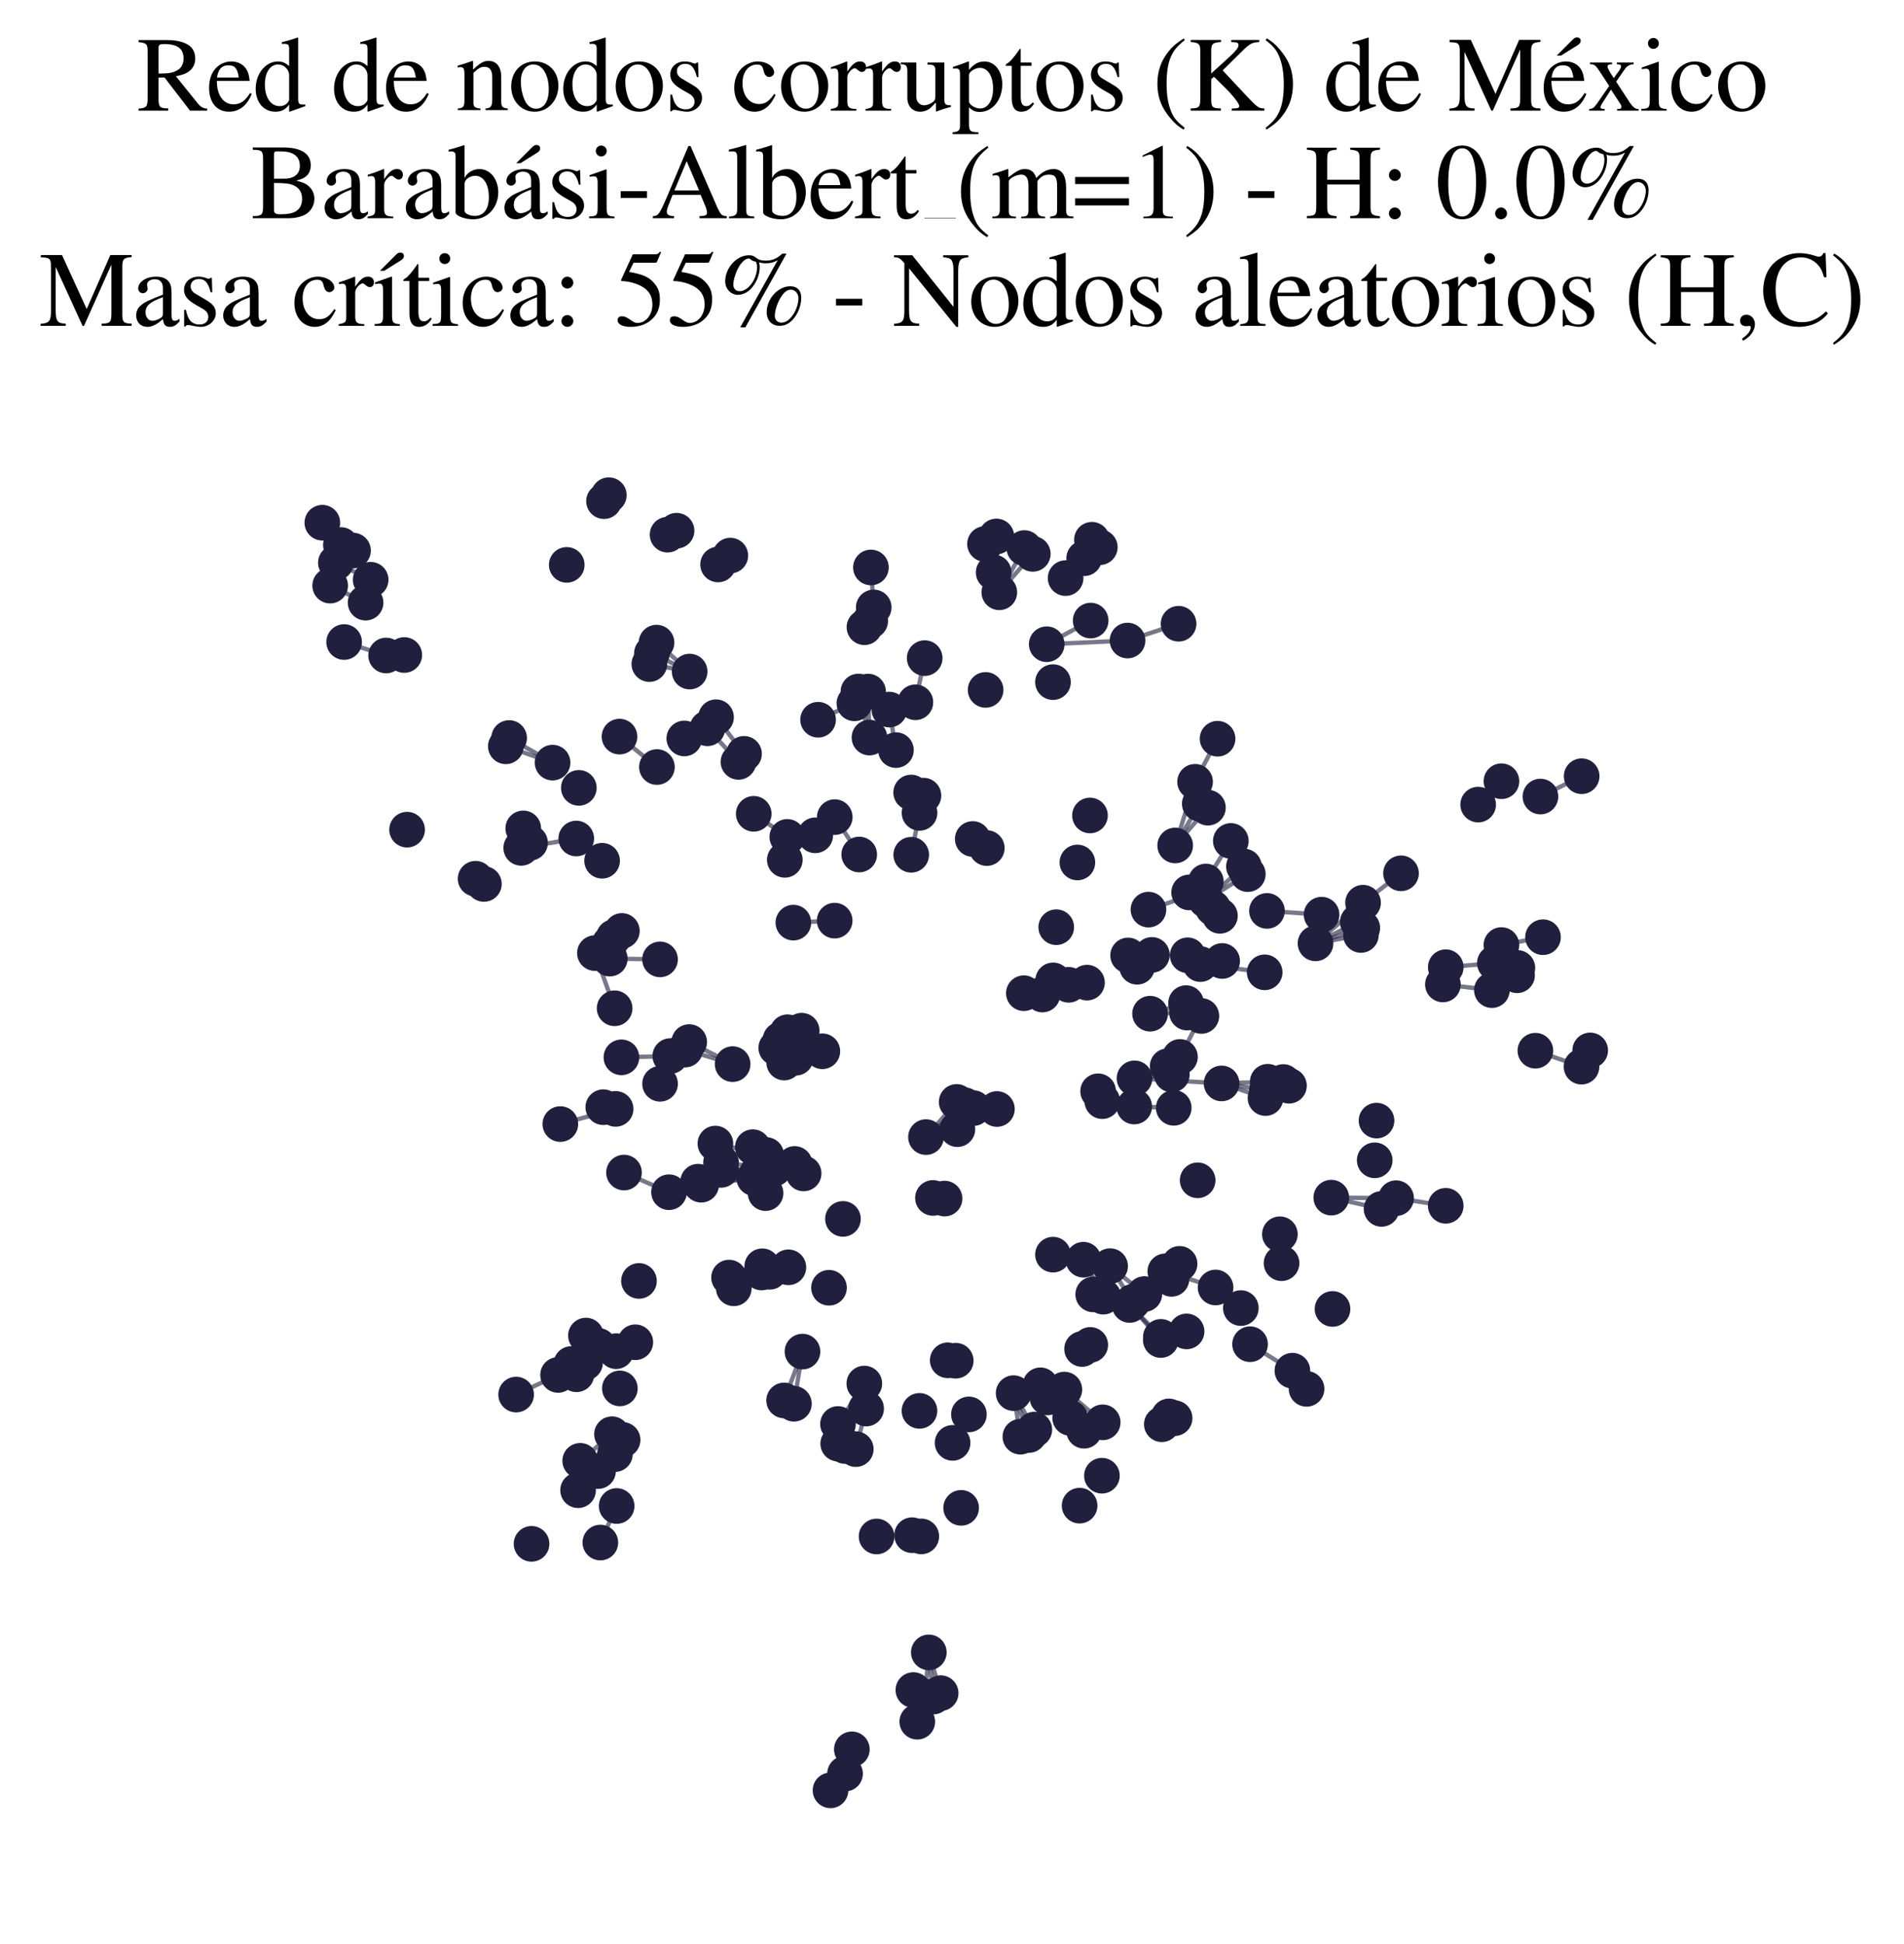 <?xml version="1.0" encoding="utf-8" standalone="no"?>
<!DOCTYPE svg PUBLIC "-//W3C//DTD SVG 1.1//EN"
  "http://www.w3.org/Graphics/SVG/1.1/DTD/svg11.dtd">
<svg xmlns:xlink="http://www.w3.org/1999/xlink" width="174.312pt" height="178.036pt" viewBox="0 0 174.312 178.036" xmlns="http://www.w3.org/2000/svg" version="1.1">
 <defs>
  <style type="text/css">*{stroke-linejoin: round; stroke-linecap: butt}</style>
 </defs>
 <g id="figure_1">
  <g id="patch_1">
   <path d="M 0 178.036 
L 174.312 178.036 
L 174.312 0 
L 0 0 
z
" style="fill: #ffffff"/>
  </g>
  <g id="axes_1">
   <g id="LineCollection_1">
    <path d="M 75.286 96.263 
L 72.1 94.519 
" clip-path="url(#p6298118190)" style="fill: none; stroke: #201f3d; stroke-opacity: 0.6; stroke-width: 0.4"/>
    <path d="M 75.286 96.263 
L 71.456 95.196 
" clip-path="url(#p6298118190)" style="fill: none; stroke: #201f3d; stroke-opacity: 0.6; stroke-width: 0.4"/>
    <path d="M 75.286 96.263 
L 71.067 95.951 
" clip-path="url(#p6298118190)" style="fill: none; stroke: #201f3d; stroke-opacity: 0.6; stroke-width: 0.4"/>
    <path d="M 75.286 96.263 
L 71.793 97.294 
" clip-path="url(#p6298118190)" style="fill: none; stroke: #201f3d; stroke-opacity: 0.6; stroke-width: 0.4"/>
    <path d="M 75.286 96.263 
L 72.969 95.061 
" clip-path="url(#p6298118190)" style="fill: none; stroke: #201f3d; stroke-opacity: 0.6; stroke-width: 0.4"/>
    <path d="M 75.286 96.263 
L 73.394 94.377 
" clip-path="url(#p6298118190)" style="fill: none; stroke: #201f3d; stroke-opacity: 0.6; stroke-width: 0.4"/>
    <path d="M 75.286 96.263 
L 72.31 95.593 
" clip-path="url(#p6298118190)" style="fill: none; stroke: #201f3d; stroke-opacity: 0.6; stroke-width: 0.4"/>
    <path d="M 75.286 96.263 
L 72.854 96.856 
" clip-path="url(#p6298118190)" style="fill: none; stroke: #201f3d; stroke-opacity: 0.6; stroke-width: 0.4"/>
    <path d="M 136.584 90.665 
L 132.099 90.144 
" clip-path="url(#p6298118190)" style="fill: none; stroke: #201f3d; stroke-opacity: 0.6; stroke-width: 0.4"/>
    <path d="M 108.671 92.717 
L 105.289 92.822 
" clip-path="url(#p6298118190)" style="fill: none; stroke: #201f3d; stroke-opacity: 0.6; stroke-width: 0.4"/>
    <path d="M 109.895 88.28 
L 115.782 89.034 
" clip-path="url(#p6298118190)" style="fill: none; stroke: #201f3d; stroke-opacity: 0.6; stroke-width: 0.4"/>
    <path d="M 100.953 130.24 
L 97.442 127.239 
" clip-path="url(#p6298118190)" style="fill: none; stroke: #201f3d; stroke-opacity: 0.6; stroke-width: 0.4"/>
    <path d="M 103.865 98.741 
L 111.837 99.206 
" clip-path="url(#p6298118190)" style="fill: none; stroke: #201f3d; stroke-opacity: 0.6; stroke-width: 0.4"/>
    <path d="M 103.865 98.741 
L 106.9 97.632 
" clip-path="url(#p6298118190)" style="fill: none; stroke: #201f3d; stroke-opacity: 0.6; stroke-width: 0.4"/>
    <path d="M 103.865 98.741 
L 107.282 98.394 
" clip-path="url(#p6298118190)" style="fill: none; stroke: #201f3d; stroke-opacity: 0.6; stroke-width: 0.4"/>
    <path d="M 105.458 87.437 
L 104.104 88.525 
" clip-path="url(#p6298118190)" style="fill: none; stroke: #201f3d; stroke-opacity: 0.6; stroke-width: 0.4"/>
    <path d="M 105.458 87.437 
L 103.279 87.488 
" clip-path="url(#p6298118190)" style="fill: none; stroke: #201f3d; stroke-opacity: 0.6; stroke-width: 0.4"/>
    <path d="M 83.62 154.754 
L 83.978 157.653 
" clip-path="url(#p6298118190)" style="fill: none; stroke: #201f3d; stroke-opacity: 0.6; stroke-width: 0.4"/>
    <path d="M 78.663 78.247 
L 76.422 74.822 
" clip-path="url(#p6298118190)" style="fill: none; stroke: #201f3d; stroke-opacity: 0.6; stroke-width: 0.4"/>
    <path d="M 95.887 127.962 
L 99.249 131.008 
" clip-path="url(#p6298118190)" style="fill: none; stroke: #201f3d; stroke-opacity: 0.6; stroke-width: 0.4"/>
    <path d="M 101.631 115.937 
L 103.702 119.206 
" clip-path="url(#p6298118190)" style="fill: none; stroke: #201f3d; stroke-opacity: 0.6; stroke-width: 0.4"/>
    <path d="M 101.631 115.937 
L 104.765 118.495 
" clip-path="url(#p6298118190)" style="fill: none; stroke: #201f3d; stroke-opacity: 0.6; stroke-width: 0.4"/>
    <path d="M 94.193 131.4 
L 92.799 127.567 
" clip-path="url(#p6298118190)" style="fill: none; stroke: #201f3d; stroke-opacity: 0.6; stroke-width: 0.4"/>
    <path d="M 111.837 99.206 
L 115.857 100.546 
" clip-path="url(#p6298118190)" style="fill: none; stroke: #201f3d; stroke-opacity: 0.6; stroke-width: 0.4"/>
    <path d="M 111.837 99.206 
L 115.988 99.827 
" clip-path="url(#p6298118190)" style="fill: none; stroke: #201f3d; stroke-opacity: 0.6; stroke-width: 0.4"/>
    <path d="M 111.837 99.206 
L 116.063 99.054 
" clip-path="url(#p6298118190)" style="fill: none; stroke: #201f3d; stroke-opacity: 0.6; stroke-width: 0.4"/>
    <path d="M 79.601 67.537 
L 78.59 63.321 
" clip-path="url(#p6298118190)" style="fill: none; stroke: #201f3d; stroke-opacity: 0.6; stroke-width: 0.4"/>
    <path d="M 79.601 67.537 
L 79.474 63.327 
" clip-path="url(#p6298118190)" style="fill: none; stroke: #201f3d; stroke-opacity: 0.6; stroke-width: 0.4"/>
    <path d="M 61.249 109.168 
L 57.128 107.368 
" clip-path="url(#p6298118190)" style="fill: none; stroke: #201f3d; stroke-opacity: 0.6; stroke-width: 0.4"/>
    <path d="M 115.992 83.41 
L 120.992 83.755 
" clip-path="url(#p6298118190)" style="fill: none; stroke: #201f3d; stroke-opacity: 0.6; stroke-width: 0.4"/>
    <path d="M 105.142 83.291 
L 110.169 81.594 
" clip-path="url(#p6298118190)" style="fill: none; stroke: #201f3d; stroke-opacity: 0.6; stroke-width: 0.4"/>
    <path d="M 56.399 123.724 
L 51.091 125.898 
" clip-path="url(#p6298118190)" style="fill: none; stroke: #201f3d; stroke-opacity: 0.6; stroke-width: 0.4"/>
    <path d="M 56.399 123.724 
L 52.305 124.899 
" clip-path="url(#p6298118190)" style="fill: none; stroke: #201f3d; stroke-opacity: 0.6; stroke-width: 0.4"/>
    <path d="M 56.399 123.724 
L 52.778 125.838 
" clip-path="url(#p6298118190)" style="fill: none; stroke: #201f3d; stroke-opacity: 0.6; stroke-width: 0.4"/>
    <path d="M 97.557 52.935 
L 100.689 50.107 
" clip-path="url(#p6298118190)" style="fill: none; stroke: #201f3d; stroke-opacity: 0.6; stroke-width: 0.4"/>
    <path d="M 97.557 52.935 
L 99.966 49.424 
" clip-path="url(#p6298118190)" style="fill: none; stroke: #201f3d; stroke-opacity: 0.6; stroke-width: 0.4"/>
    <path d="M 67.18 117.968 
L 72.178 116.045 
" clip-path="url(#p6298118190)" style="fill: none; stroke: #201f3d; stroke-opacity: 0.6; stroke-width: 0.4"/>
    <path d="M 106.685 116.411 
L 111.286 117.892 
" clip-path="url(#p6298118190)" style="fill: none; stroke: #201f3d; stroke-opacity: 0.6; stroke-width: 0.4"/>
    <path d="M 92.799 127.567 
L 94.692 130.906 
" clip-path="url(#p6298118190)" style="fill: none; stroke: #201f3d; stroke-opacity: 0.6; stroke-width: 0.4"/>
    <path d="M 92.799 127.567 
L 93.417 131.554 
" clip-path="url(#p6298118190)" style="fill: none; stroke: #201f3d; stroke-opacity: 0.6; stroke-width: 0.4"/>
    <path d="M 52.925 136.455 
L 56.296 133.149 
" clip-path="url(#p6298118190)" style="fill: none; stroke: #201f3d; stroke-opacity: 0.6; stroke-width: 0.4"/>
    <path d="M 54.751 134.704 
L 57 131.847 
" clip-path="url(#p6298118190)" style="fill: none; stroke: #201f3d; stroke-opacity: 0.6; stroke-width: 0.4"/>
    <path d="M 56.361 101.538 
L 51.298 102.928 
" clip-path="url(#p6298118190)" style="fill: none; stroke: #201f3d; stroke-opacity: 0.6; stroke-width: 0.4"/>
    <path d="M 63.138 61.493 
L 60.106 58.843 
" clip-path="url(#p6298118190)" style="fill: none; stroke: #201f3d; stroke-opacity: 0.6; stroke-width: 0.4"/>
    <path d="M 63.138 61.493 
L 59.682 59.826 
" clip-path="url(#p6298118190)" style="fill: none; stroke: #201f3d; stroke-opacity: 0.6; stroke-width: 0.4"/>
    <path d="M 63.138 61.493 
L 59.448 60.808 
" clip-path="url(#p6298118190)" style="fill: none; stroke: #201f3d; stroke-opacity: 0.6; stroke-width: 0.4"/>
    <path d="M 60.426 87.848 
L 55.826 87.778 
" clip-path="url(#p6298118190)" style="fill: none; stroke: #201f3d; stroke-opacity: 0.6; stroke-width: 0.4"/>
    <path d="M 107.588 77.417 
L 109.41 71.587 
" clip-path="url(#p6298118190)" style="fill: none; stroke: #201f3d; stroke-opacity: 0.6; stroke-width: 0.4"/>
    <path d="M 107.588 77.417 
L 109.841 73.595 
" clip-path="url(#p6298118190)" style="fill: none; stroke: #201f3d; stroke-opacity: 0.6; stroke-width: 0.4"/>
    <path d="M 107.588 77.417 
L 110.585 73.957 
" clip-path="url(#p6298118190)" style="fill: none; stroke: #201f3d; stroke-opacity: 0.6; stroke-width: 0.4"/>
    <path d="M 61.367 96.702 
L 56.891 96.817 
" clip-path="url(#p6298118190)" style="fill: none; stroke: #201f3d; stroke-opacity: 0.6; stroke-width: 0.4"/>
    <path d="M 67.073 97.439 
L 62.723 96.109 
" clip-path="url(#p6298118190)" style="fill: none; stroke: #201f3d; stroke-opacity: 0.6; stroke-width: 0.4"/>
    <path d="M 67.073 97.439 
L 63.098 95.418 
" clip-path="url(#p6298118190)" style="fill: none; stroke: #201f3d; stroke-opacity: 0.6; stroke-width: 0.4"/>
    <path d="M 56.029 131.326 
L 53.119 133.763 
" clip-path="url(#p6298118190)" style="fill: none; stroke: #201f3d; stroke-opacity: 0.6; stroke-width: 0.4"/>
    <path d="M 79.296 128.98 
L 78.347 132.693 
" clip-path="url(#p6298118190)" style="fill: none; stroke: #201f3d; stroke-opacity: 0.6; stroke-width: 0.4"/>
    <path d="M 83.423 78.27 
L 84.184 74.433 
" clip-path="url(#p6298118190)" style="fill: none; stroke: #201f3d; stroke-opacity: 0.6; stroke-width: 0.4"/>
    <path d="M 99.514 89.978 
L 97.837 90.177 
" clip-path="url(#p6298118190)" style="fill: none; stroke: #201f3d; stroke-opacity: 0.6; stroke-width: 0.4"/>
    <path d="M 35.35 60.022 
L 31.505 58.79 
" clip-path="url(#p6298118190)" style="fill: none; stroke: #201f3d; stroke-opacity: 0.6; stroke-width: 0.4"/>
    <path d="M 87.649 103.395 
L 91.268 101.549 
" clip-path="url(#p6298118190)" style="fill: none; stroke: #201f3d; stroke-opacity: 0.6; stroke-width: 0.4"/>
    <path d="M 107.457 101.44 
L 103.841 101.322 
" clip-path="url(#p6298118190)" style="fill: none; stroke: #201f3d; stroke-opacity: 0.6; stroke-width: 0.4"/>
    <path d="M 121.88 109.664 
L 127.812 109.714 
" clip-path="url(#p6298118190)" style="fill: none; stroke: #201f3d; stroke-opacity: 0.6; stroke-width: 0.4"/>
    <path d="M 121.88 109.664 
L 126.483 110.697 
" clip-path="url(#p6298118190)" style="fill: none; stroke: #201f3d; stroke-opacity: 0.6; stroke-width: 0.4"/>
    <path d="M 58.163 122.908 
L 53.563 124.783 
" clip-path="url(#p6298118190)" style="fill: none; stroke: #201f3d; stroke-opacity: 0.6; stroke-width: 0.4"/>
    <path d="M 106.272 122.703 
L 103.422 119.493 
" clip-path="url(#p6298118190)" style="fill: none; stroke: #201f3d; stroke-opacity: 0.6; stroke-width: 0.4"/>
    <path d="M 120.436 86.381 
L 124.717 84.966 
" clip-path="url(#p6298118190)" style="fill: none; stroke: #201f3d; stroke-opacity: 0.6; stroke-width: 0.4"/>
    <path d="M 120.436 86.381 
L 124.592 85.614 
" clip-path="url(#p6298118190)" style="fill: none; stroke: #201f3d; stroke-opacity: 0.6; stroke-width: 0.4"/>
    <path d="M 120.436 86.381 
L 124.787 82.658 
" clip-path="url(#p6298118190)" style="fill: none; stroke: #201f3d; stroke-opacity: 0.6; stroke-width: 0.4"/>
    <path d="M 120.436 86.381 
L 124.306 84.422 
" clip-path="url(#p6298118190)" style="fill: none; stroke: #201f3d; stroke-opacity: 0.6; stroke-width: 0.4"/>
    <path d="M 91.222 49.122 
L 90.97 52.418 
" clip-path="url(#p6298118190)" style="fill: none; stroke: #201f3d; stroke-opacity: 0.6; stroke-width: 0.4"/>
    <path d="M 67.607 69.764 
L 64.763 66.688 
" clip-path="url(#p6298118190)" style="fill: none; stroke: #201f3d; stroke-opacity: 0.6; stroke-width: 0.4"/>
    <path d="M 108.734 87.474 
L 111.888 87.994 
" clip-path="url(#p6298118190)" style="fill: none; stroke: #201f3d; stroke-opacity: 0.6; stroke-width: 0.4"/>
    <path d="M 88.312 101.202 
L 84.774 104.121 
" clip-path="url(#p6298118190)" style="fill: none; stroke: #201f3d; stroke-opacity: 0.6; stroke-width: 0.4"/>
    <path d="M 103.422 119.493 
L 106.281 122.413 
" clip-path="url(#p6298118190)" style="fill: none; stroke: #201f3d; stroke-opacity: 0.6; stroke-width: 0.4"/>
    <path d="M 109.41 71.587 
L 111.469 67.643 
" clip-path="url(#p6298118190)" style="fill: none; stroke: #201f3d; stroke-opacity: 0.6; stroke-width: 0.4"/>
    <path d="M 110.397 80.717 
L 112.684 77.003 
" clip-path="url(#p6298118190)" style="fill: none; stroke: #201f3d; stroke-opacity: 0.6; stroke-width: 0.4"/>
    <path d="M 86.117 155.037 
L 85.034 151.306 
" clip-path="url(#p6298118190)" style="fill: none; stroke: #201f3d; stroke-opacity: 0.6; stroke-width: 0.4"/>
    <path d="M 105.289 92.822 
L 108.583 91.852 
" clip-path="url(#p6298118190)" style="fill: none; stroke: #201f3d; stroke-opacity: 0.6; stroke-width: 0.4"/>
    <path d="M 51.091 125.898 
L 47.252 127.698 
" clip-path="url(#p6298118190)" style="fill: none; stroke: #201f3d; stroke-opacity: 0.6; stroke-width: 0.4"/>
    <path d="M 97.972 129.834 
L 95.254 126.848 
" clip-path="url(#p6298118190)" style="fill: none; stroke: #201f3d; stroke-opacity: 0.6; stroke-width: 0.4"/>
    <path d="M 77.364 162.409 
L 77.988 160.182 
" clip-path="url(#p6298118190)" style="fill: none; stroke: #201f3d; stroke-opacity: 0.6; stroke-width: 0.4"/>
    <path d="M 83.805 64.307 
L 84.656 60.262 
" clip-path="url(#p6298118190)" style="fill: none; stroke: #201f3d; stroke-opacity: 0.6; stroke-width: 0.4"/>
    <path d="M 50.588 69.831 
L 46.61 67.578 
" clip-path="url(#p6298118190)" style="fill: none; stroke: #201f3d; stroke-opacity: 0.6; stroke-width: 0.4"/>
    <path d="M 50.588 69.831 
L 46.309 68.338 
" clip-path="url(#p6298118190)" style="fill: none; stroke: #201f3d; stroke-opacity: 0.6; stroke-width: 0.4"/>
    <path d="M 73.467 123.762 
L 71.787 128.235 
" clip-path="url(#p6298118190)" style="fill: none; stroke: #201f3d; stroke-opacity: 0.6; stroke-width: 0.4"/>
    <path d="M 73.467 123.762 
L 72.683 128.538 
" clip-path="url(#p6298118190)" style="fill: none; stroke: #201f3d; stroke-opacity: 0.6; stroke-width: 0.4"/>
    <path d="M 90.97 52.418 
L 90.178 49.809 
" clip-path="url(#p6298118190)" style="fill: none; stroke: #201f3d; stroke-opacity: 0.6; stroke-width: 0.4"/>
    <path d="M 91.488 54.235 
L 93.781 50.184 
" clip-path="url(#p6298118190)" style="fill: none; stroke: #201f3d; stroke-opacity: 0.6; stroke-width: 0.4"/>
    <path d="M 91.488 54.235 
L 94.552 50.717 
" clip-path="url(#p6298118190)" style="fill: none; stroke: #201f3d; stroke-opacity: 0.6; stroke-width: 0.4"/>
    <path d="M 103.227 58.653 
L 95.828 58.99 
" clip-path="url(#p6298118190)" style="fill: none; stroke: #201f3d; stroke-opacity: 0.6; stroke-width: 0.4"/>
    <path d="M 103.227 58.653 
L 107.899 57.115 
" clip-path="url(#p6298118190)" style="fill: none; stroke: #201f3d; stroke-opacity: 0.6; stroke-width: 0.4"/>
    <path d="M 56.455 137.901 
L 54.963 141.248 
" clip-path="url(#p6298118190)" style="fill: none; stroke: #201f3d; stroke-opacity: 0.6; stroke-width: 0.4"/>
    <path d="M 114.444 123.086 
L 118.319 125.51 
" clip-path="url(#p6298118190)" style="fill: none; stroke: #201f3d; stroke-opacity: 0.6; stroke-width: 0.4"/>
    <path d="M 69.05 107.879 
L 63.911 108.205 
" clip-path="url(#p6298118190)" style="fill: none; stroke: #201f3d; stroke-opacity: 0.6; stroke-width: 0.4"/>
    <path d="M 69.05 107.879 
L 64.194 108.483 
" clip-path="url(#p6298118190)" style="fill: none; stroke: #201f3d; stroke-opacity: 0.6; stroke-width: 0.4"/>
    <path d="M 70.866 107.008 
L 66.01 106.451 
" clip-path="url(#p6298118190)" style="fill: none; stroke: #201f3d; stroke-opacity: 0.6; stroke-width: 0.4"/>
    <path d="M 70.866 107.008 
L 66.016 107.124 
" clip-path="url(#p6298118190)" style="fill: none; stroke: #201f3d; stroke-opacity: 0.6; stroke-width: 0.4"/>
    <path d="M 84.774 104.121 
L 87.585 100.9 
" clip-path="url(#p6298118190)" style="fill: none; stroke: #201f3d; stroke-opacity: 0.6; stroke-width: 0.4"/>
    <path d="M 84.774 104.121 
L 89.11 101.468 
" clip-path="url(#p6298118190)" style="fill: none; stroke: #201f3d; stroke-opacity: 0.6; stroke-width: 0.4"/>
    <path d="M 72.178 116.045 
L 66.746 116.984 
" clip-path="url(#p6298118190)" style="fill: none; stroke: #201f3d; stroke-opacity: 0.6; stroke-width: 0.4"/>
    <path d="M 127.812 109.714 
L 132.358 110.412 
" clip-path="url(#p6298118190)" style="fill: none; stroke: #201f3d; stroke-opacity: 0.6; stroke-width: 0.4"/>
    <path d="M 109.986 93.029 
L 108.027 96.781 
" clip-path="url(#p6298118190)" style="fill: none; stroke: #201f3d; stroke-opacity: 0.6; stroke-width: 0.4"/>
    <path d="M 84.683 155.371 
L 85.034 151.306 
" clip-path="url(#p6298118190)" style="fill: none; stroke: #201f3d; stroke-opacity: 0.6; stroke-width: 0.4"/>
    <path d="M 69.364 107.358 
L 73.574 107.447 
" clip-path="url(#p6298118190)" style="fill: none; stroke: #201f3d; stroke-opacity: 0.6; stroke-width: 0.4"/>
    <path d="M 141.028 72.938 
L 144.801 71.076 
" clip-path="url(#p6298118190)" style="fill: none; stroke: #201f3d; stroke-opacity: 0.6; stroke-width: 0.4"/>
    <path d="M 79.991 55.619 
L 79.734 51.961 
" clip-path="url(#p6298118190)" style="fill: none; stroke: #201f3d; stroke-opacity: 0.6; stroke-width: 0.4"/>
    <path d="M 60.141 70.236 
L 56.716 67.45 
" clip-path="url(#p6298118190)" style="fill: none; stroke: #201f3d; stroke-opacity: 0.6; stroke-width: 0.4"/>
    <path d="M 144.789 97.672 
L 140.565 96.211 
" clip-path="url(#p6298118190)" style="fill: none; stroke: #201f3d; stroke-opacity: 0.6; stroke-width: 0.4"/>
    <path d="M 76.415 84.3 
L 72.633 84.482 
" clip-path="url(#p6298118190)" style="fill: none; stroke: #201f3d; stroke-opacity: 0.6; stroke-width: 0.4"/>
    <path d="M 85.446 155.35 
L 85.034 151.306 
" clip-path="url(#p6298118190)" style="fill: none; stroke: #201f3d; stroke-opacity: 0.6; stroke-width: 0.4"/>
    <path d="M 72.751 106.581 
L 70.088 109.251 
" clip-path="url(#p6298118190)" style="fill: none; stroke: #201f3d; stroke-opacity: 0.6; stroke-width: 0.4"/>
    <path d="M 135.327 73.675 
L 137.458 71.535 
" clip-path="url(#p6298118190)" style="fill: none; stroke: #201f3d; stroke-opacity: 0.6; stroke-width: 0.4"/>
    <path d="M 33.47 55.184 
L 30.227 53.623 
" clip-path="url(#p6298118190)" style="fill: none; stroke: #201f3d; stroke-opacity: 0.6; stroke-width: 0.4"/>
    <path d="M 96.417 89.771 
L 93.735 90.945 
" clip-path="url(#p6298118190)" style="fill: none; stroke: #201f3d; stroke-opacity: 0.6; stroke-width: 0.4"/>
    <path d="M 96.417 89.771 
L 97.837 90.177 
" clip-path="url(#p6298118190)" style="fill: none; stroke: #201f3d; stroke-opacity: 0.6; stroke-width: 0.4"/>
    <path d="M 96.417 89.771 
L 95.435 91.067 
" clip-path="url(#p6298118190)" style="fill: none; stroke: #201f3d; stroke-opacity: 0.6; stroke-width: 0.4"/>
    <path d="M 137.455 86.536 
L 141.262 85.817 
" clip-path="url(#p6298118190)" style="fill: none; stroke: #201f3d; stroke-opacity: 0.6; stroke-width: 0.4"/>
    <path d="M 65.495 104.713 
L 70.143 105.76 
" clip-path="url(#p6298118190)" style="fill: none; stroke: #201f3d; stroke-opacity: 0.6; stroke-width: 0.4"/>
    <path d="M 82.024 68.685 
L 81.419 64.975 
" clip-path="url(#p6298118190)" style="fill: none; stroke: #201f3d; stroke-opacity: 0.6; stroke-width: 0.4"/>
    <path d="M 113.884 79.343 
L 110.403 82.427 
" clip-path="url(#p6298118190)" style="fill: none; stroke: #201f3d; stroke-opacity: 0.6; stroke-width: 0.4"/>
    <path d="M 33.934 53.087 
L 31.21 49.904 
" clip-path="url(#p6298118190)" style="fill: none; stroke: #201f3d; stroke-opacity: 0.6; stroke-width: 0.4"/>
    <path d="M 33.934 53.087 
L 30.75 51.524 
" clip-path="url(#p6298118190)" style="fill: none; stroke: #201f3d; stroke-opacity: 0.6; stroke-width: 0.4"/>
    <path d="M 33.934 53.087 
L 32.32 50.414 
" clip-path="url(#p6298118190)" style="fill: none; stroke: #201f3d; stroke-opacity: 0.6; stroke-width: 0.4"/>
    <path d="M 52.757 76.781 
L 47.718 77.639 
" clip-path="url(#p6298118190)" style="fill: none; stroke: #201f3d; stroke-opacity: 0.6; stroke-width: 0.4"/>
    <path d="M 132.36 88.565 
L 136.855 88.186 
" clip-path="url(#p6298118190)" style="fill: none; stroke: #201f3d; stroke-opacity: 0.6; stroke-width: 0.4"/>
    <path d="M 31.21 49.904 
L 29.511 47.863 
" clip-path="url(#p6298118190)" style="fill: none; stroke: #201f3d; stroke-opacity: 0.6; stroke-width: 0.4"/>
    <path d="M 99.851 56.825 
L 95.828 58.99 
" clip-path="url(#p6298118190)" style="fill: none; stroke: #201f3d; stroke-opacity: 0.6; stroke-width: 0.4"/>
    <path d="M 101.005 118.733 
L 99.189 115.349 
" clip-path="url(#p6298118190)" style="fill: none; stroke: #201f3d; stroke-opacity: 0.6; stroke-width: 0.4"/>
    <path d="M 124.787 82.658 
L 128.264 79.967 
" clip-path="url(#p6298118190)" style="fill: none; stroke: #201f3d; stroke-opacity: 0.6; stroke-width: 0.4"/>
    <path d="M 68.117 69.028 
L 65.553 65.675 
" clip-path="url(#p6298118190)" style="fill: none; stroke: #201f3d; stroke-opacity: 0.6; stroke-width: 0.4"/>
    <path d="M 56.27 92.326 
L 54.465 87.271 
" clip-path="url(#p6298118190)" style="fill: none; stroke: #201f3d; stroke-opacity: 0.6; stroke-width: 0.4"/>
    <path d="M 79.13 126.689 
L 76.72 130.392 
" clip-path="url(#p6298118190)" style="fill: none; stroke: #201f3d; stroke-opacity: 0.6; stroke-width: 0.4"/>
    <path d="M 114.237 80.041 
L 110.403 82.427 
" clip-path="url(#p6298118190)" style="fill: none; stroke: #201f3d; stroke-opacity: 0.6; stroke-width: 0.4"/>
    <path d="M 69.005 74.519 
L 72.078 76.633 
" clip-path="url(#p6298118190)" style="fill: none; stroke: #201f3d; stroke-opacity: 0.6; stroke-width: 0.4"/>
    <path d="M 74.897 65.905 
L 78.221 64.402 
" clip-path="url(#p6298118190)" style="fill: none; stroke: #201f3d; stroke-opacity: 0.6; stroke-width: 0.4"/>
   </g>
   <g id="PathCollection_1">
    <defs>
     <path id="m7a6f7f6157" d="M 0 1.581 
C 0.419 1.581 0.822 1.415 1.118 1.118 
C 1.415 0.822 1.581 0.419 1.581 0 
C 1.581 -0.419 1.415 -0.822 1.118 -1.118 
C 0.822 -1.415 0.419 -1.581 0 -1.581 
C -0.419 -1.581 -0.822 -1.415 -1.118 -1.118 
C -1.415 -0.822 -1.581 -0.419 -1.581 0 
C -1.581 0.419 -1.415 0.822 -1.118 1.118 
C -0.822 1.415 -0.419 1.581 0 1.581 
z
" style="stroke: #201f3d; stroke-width: 0.1"/>
    </defs>
    <g clip-path="url(#p6298118190)">
     <use xlink:href="#m7a6f7f6157" x="144.801" y="71.076" style="fill: #201f3d; stroke: #201f3d; stroke-width: 0.1"/>
     <use xlink:href="#m7a6f7f6157" x="51.091" y="125.898" style="fill: #201f3d; stroke: #201f3d; stroke-width: 0.1"/>
     <use xlink:href="#m7a6f7f6157" x="68.117" y="69.028" style="fill: #201f3d; stroke: #201f3d; stroke-width: 0.1"/>
     <use xlink:href="#m7a6f7f6157" x="108.734" y="87.474" style="fill: #201f3d; stroke: #201f3d; stroke-width: 0.1"/>
     <use xlink:href="#m7a6f7f6157" x="108.583" y="91.852" style="fill: #201f3d; stroke: #201f3d; stroke-width: 0.1"/>
     <use xlink:href="#m7a6f7f6157" x="91.222" y="49.122" style="fill: #201f3d; stroke: #201f3d; stroke-width: 0.1"/>
     <use xlink:href="#m7a6f7f6157" x="90.342" y="77.656" style="fill: #201f3d; stroke: #201f3d; stroke-width: 0.1"/>
     <use xlink:href="#m7a6f7f6157" x="108.027" y="96.781" style="fill: #201f3d; stroke: #201f3d; stroke-width: 0.1"/>
     <use xlink:href="#m7a6f7f6157" x="68.922" y="105.043" style="fill: #201f3d; stroke: #201f3d; stroke-width: 0.1"/>
     <use xlink:href="#m7a6f7f6157" x="54.963" y="141.248" style="fill: #201f3d; stroke: #201f3d; stroke-width: 0.1"/>
     <use xlink:href="#m7a6f7f6157" x="69.721" y="116.518" style="fill: #201f3d; stroke: #201f3d; stroke-width: 0.1"/>
     <use xlink:href="#m7a6f7f6157" x="57" y="131.847" style="fill: #201f3d; stroke: #201f3d; stroke-width: 0.1"/>
     <use xlink:href="#m7a6f7f6157" x="138.917" y="88.632" style="fill: #201f3d; stroke: #201f3d; stroke-width: 0.1"/>
     <use xlink:href="#m7a6f7f6157" x="97.972" y="129.834" style="fill: #201f3d; stroke: #201f3d; stroke-width: 0.1"/>
     <use xlink:href="#m7a6f7f6157" x="64.763" y="66.688" style="fill: #201f3d; stroke: #201f3d; stroke-width: 0.1"/>
     <use xlink:href="#m7a6f7f6157" x="86.117" y="155.037" style="fill: #201f3d; stroke: #201f3d; stroke-width: 0.1"/>
     <use xlink:href="#m7a6f7f6157" x="78.347" y="132.693" style="fill: #201f3d; stroke: #201f3d; stroke-width: 0.1"/>
     <use xlink:href="#m7a6f7f6157" x="87.21" y="132.12" style="fill: #201f3d; stroke: #201f3d; stroke-width: 0.1"/>
     <use xlink:href="#m7a6f7f6157" x="79.296" y="128.98" style="fill: #201f3d; stroke: #201f3d; stroke-width: 0.1"/>
     <use xlink:href="#m7a6f7f6157" x="121.993" y="119.857" style="fill: #201f3d; stroke: #201f3d; stroke-width: 0.1"/>
     <use xlink:href="#m7a6f7f6157" x="52.757" y="76.781" style="fill: #201f3d; stroke: #201f3d; stroke-width: 0.1"/>
     <use xlink:href="#m7a6f7f6157" x="69.05" y="107.879" style="fill: #201f3d; stroke: #201f3d; stroke-width: 0.1"/>
     <use xlink:href="#m7a6f7f6157" x="108.632" y="121.915" style="fill: #201f3d; stroke: #201f3d; stroke-width: 0.1"/>
     <use xlink:href="#m7a6f7f6157" x="52.925" y="136.455" style="fill: #201f3d; stroke: #201f3d; stroke-width: 0.1"/>
     <use xlink:href="#m7a6f7f6157" x="107.99" y="115.727" style="fill: #201f3d; stroke: #201f3d; stroke-width: 0.1"/>
     <use xlink:href="#m7a6f7f6157" x="84.179" y="129.19" style="fill: #201f3d; stroke: #201f3d; stroke-width: 0.1"/>
     <use xlink:href="#m7a6f7f6157" x="48.663" y="141.366" style="fill: #201f3d; stroke: #201f3d; stroke-width: 0.1"/>
     <use xlink:href="#m7a6f7f6157" x="56.455" y="137.901" style="fill: #201f3d; stroke: #201f3d; stroke-width: 0.1"/>
     <use xlink:href="#m7a6f7f6157" x="79.601" y="67.537" style="fill: #201f3d; stroke: #201f3d; stroke-width: 0.1"/>
     <use xlink:href="#m7a6f7f6157" x="103.227" y="58.653" style="fill: #201f3d; stroke: #201f3d; stroke-width: 0.1"/>
     <use xlink:href="#m7a6f7f6157" x="54.784" y="123.238" style="fill: #201f3d; stroke: #201f3d; stroke-width: 0.1"/>
     <use xlink:href="#m7a6f7f6157" x="89.055" y="76.824" style="fill: #201f3d; stroke: #201f3d; stroke-width: 0.1"/>
     <use xlink:href="#m7a6f7f6157" x="48.526" y="77.171" style="fill: #201f3d; stroke: #201f3d; stroke-width: 0.1"/>
     <use xlink:href="#m7a6f7f6157" x="138.887" y="89.303" style="fill: #201f3d; stroke: #201f3d; stroke-width: 0.1"/>
     <use xlink:href="#m7a6f7f6157" x="78.59" y="63.321" style="fill: #201f3d; stroke: #201f3d; stroke-width: 0.1"/>
     <use xlink:href="#m7a6f7f6157" x="106.366" y="130.414" style="fill: #201f3d; stroke: #201f3d; stroke-width: 0.1"/>
     <use xlink:href="#m7a6f7f6157" x="76.034" y="163.938" style="fill: #201f3d; stroke: #201f3d; stroke-width: 0.1"/>
     <use xlink:href="#m7a6f7f6157" x="84.542" y="72.853" style="fill: #201f3d; stroke: #201f3d; stroke-width: 0.1"/>
     <use xlink:href="#m7a6f7f6157" x="75.286" y="96.263" style="fill: #201f3d; stroke: #201f3d; stroke-width: 0.1"/>
     <use xlink:href="#m7a6f7f6157" x="75.896" y="117.916" style="fill: #201f3d; stroke: #201f3d; stroke-width: 0.1"/>
     <use xlink:href="#m7a6f7f6157" x="62.649" y="67.618" style="fill: #201f3d; stroke: #201f3d; stroke-width: 0.1"/>
     <use xlink:href="#m7a6f7f6157" x="111.05" y="83.15" style="fill: #201f3d; stroke: #201f3d; stroke-width: 0.1"/>
     <use xlink:href="#m7a6f7f6157" x="64.194" y="108.483" style="fill: #201f3d; stroke: #201f3d; stroke-width: 0.1"/>
     <use xlink:href="#m7a6f7f6157" x="127.812" y="109.714" style="fill: #201f3d; stroke: #201f3d; stroke-width: 0.1"/>
     <use xlink:href="#m7a6f7f6157" x="100.953" y="130.24" style="fill: #201f3d; stroke: #201f3d; stroke-width: 0.1"/>
     <use xlink:href="#m7a6f7f6157" x="115.992" y="83.41" style="fill: #201f3d; stroke: #201f3d; stroke-width: 0.1"/>
     <use xlink:href="#m7a6f7f6157" x="84.656" y="60.262" style="fill: #201f3d; stroke: #201f3d; stroke-width: 0.1"/>
     <use xlink:href="#m7a6f7f6157" x="55.298" y="45.889" style="fill: #201f3d; stroke: #201f3d; stroke-width: 0.1"/>
     <use xlink:href="#m7a6f7f6157" x="30.75" y="51.524" style="fill: #201f3d; stroke: #201f3d; stroke-width: 0.1"/>
     <use xlink:href="#m7a6f7f6157" x="31.505" y="58.79" style="fill: #201f3d; stroke: #201f3d; stroke-width: 0.1"/>
     <use xlink:href="#m7a6f7f6157" x="72.751" y="106.581" style="fill: #201f3d; stroke: #201f3d; stroke-width: 0.1"/>
     <use xlink:href="#m7a6f7f6157" x="56.891" y="96.817" style="fill: #201f3d; stroke: #201f3d; stroke-width: 0.1"/>
     <use xlink:href="#m7a6f7f6157" x="103.422" y="119.493" style="fill: #201f3d; stroke: #201f3d; stroke-width: 0.1"/>
     <use xlink:href="#m7a6f7f6157" x="60.106" y="58.843" style="fill: #201f3d; stroke: #201f3d; stroke-width: 0.1"/>
     <use xlink:href="#m7a6f7f6157" x="83.978" y="157.653" style="fill: #201f3d; stroke: #201f3d; stroke-width: 0.1"/>
     <use xlink:href="#m7a6f7f6157" x="56.399" y="123.724" style="fill: #201f3d; stroke: #201f3d; stroke-width: 0.1"/>
     <use xlink:href="#m7a6f7f6157" x="70.143" y="105.76" style="fill: #201f3d; stroke: #201f3d; stroke-width: 0.1"/>
     <use xlink:href="#m7a6f7f6157" x="94.552" y="50.717" style="fill: #201f3d; stroke: #201f3d; stroke-width: 0.1"/>
     <use xlink:href="#m7a6f7f6157" x="104.765" y="118.495" style="fill: #201f3d; stroke: #201f3d; stroke-width: 0.1"/>
     <use xlink:href="#m7a6f7f6157" x="50.588" y="69.831" style="fill: #201f3d; stroke: #201f3d; stroke-width: 0.1"/>
     <use xlink:href="#m7a6f7f6157" x="55.74" y="45.342" style="fill: #201f3d; stroke: #201f3d; stroke-width: 0.1"/>
     <use xlink:href="#m7a6f7f6157" x="56.749" y="127.134" style="fill: #201f3d; stroke: #201f3d; stroke-width: 0.1"/>
     <use xlink:href="#m7a6f7f6157" x="119.616" y="127.174" style="fill: #201f3d; stroke: #201f3d; stroke-width: 0.1"/>
     <use xlink:href="#m7a6f7f6157" x="86.766" y="124.56" style="fill: #201f3d; stroke: #201f3d; stroke-width: 0.1"/>
     <use xlink:href="#m7a6f7f6157" x="85.446" y="155.35" style="fill: #201f3d; stroke: #201f3d; stroke-width: 0.1"/>
     <use xlink:href="#m7a6f7f6157" x="47.718" y="77.639" style="fill: #201f3d; stroke: #201f3d; stroke-width: 0.1"/>
     <use xlink:href="#m7a6f7f6157" x="65.495" y="104.713" style="fill: #201f3d; stroke: #201f3d; stroke-width: 0.1"/>
     <use xlink:href="#m7a6f7f6157" x="111.469" y="67.643" style="fill: #201f3d; stroke: #201f3d; stroke-width: 0.1"/>
     <use xlink:href="#m7a6f7f6157" x="55.827" y="86.374" style="fill: #201f3d; stroke: #201f3d; stroke-width: 0.1"/>
     <use xlink:href="#m7a6f7f6157" x="55.826" y="87.778" style="fill: #201f3d; stroke: #201f3d; stroke-width: 0.1"/>
     <use xlink:href="#m7a6f7f6157" x="32.32" y="50.414" style="fill: #201f3d; stroke: #201f3d; stroke-width: 0.1"/>
     <use xlink:href="#m7a6f7f6157" x="37.269" y="75.97" style="fill: #201f3d; stroke: #201f3d; stroke-width: 0.1"/>
     <use xlink:href="#m7a6f7f6157" x="109.41" y="71.587" style="fill: #201f3d; stroke: #201f3d; stroke-width: 0.1"/>
     <use xlink:href="#m7a6f7f6157" x="72.969" y="95.061" style="fill: #201f3d; stroke: #201f3d; stroke-width: 0.1"/>
     <use xlink:href="#m7a6f7f6157" x="100.085" y="118.525" style="fill: #201f3d; stroke: #201f3d; stroke-width: 0.1"/>
     <use xlink:href="#m7a6f7f6157" x="97.557" y="52.935" style="fill: #201f3d; stroke: #201f3d; stroke-width: 0.1"/>
     <use xlink:href="#m7a6f7f6157" x="126.022" y="102.61" style="fill: #201f3d; stroke: #201f3d; stroke-width: 0.1"/>
     <use xlink:href="#m7a6f7f6157" x="56.029" y="131.326" style="fill: #201f3d; stroke: #201f3d; stroke-width: 0.1"/>
     <use xlink:href="#m7a6f7f6157" x="54.465" y="87.271" style="fill: #201f3d; stroke: #201f3d; stroke-width: 0.1"/>
     <use xlink:href="#m7a6f7f6157" x="37.012" y="59.978" style="fill: #201f3d; stroke: #201f3d; stroke-width: 0.1"/>
     <use xlink:href="#m7a6f7f6157" x="99.514" y="89.978" style="fill: #201f3d; stroke: #201f3d; stroke-width: 0.1"/>
     <use xlink:href="#m7a6f7f6157" x="63.098" y="95.418" style="fill: #201f3d; stroke: #201f3d; stroke-width: 0.1"/>
     <use xlink:href="#m7a6f7f6157" x="108.671" y="92.717" style="fill: #201f3d; stroke: #201f3d; stroke-width: 0.1"/>
     <use xlink:href="#m7a6f7f6157" x="94.193" y="131.4" style="fill: #201f3d; stroke: #201f3d; stroke-width: 0.1"/>
     <use xlink:href="#m7a6f7f6157" x="110.397" y="80.717" style="fill: #201f3d; stroke: #201f3d; stroke-width: 0.1"/>
     <use xlink:href="#m7a6f7f6157" x="118.319" y="125.51" style="fill: #201f3d; stroke: #201f3d; stroke-width: 0.1"/>
     <use xlink:href="#m7a6f7f6157" x="87.992" y="138.071" style="fill: #201f3d; stroke: #201f3d; stroke-width: 0.1"/>
     <use xlink:href="#m7a6f7f6157" x="110.585" y="73.957" style="fill: #201f3d; stroke: #201f3d; stroke-width: 0.1"/>
     <use xlink:href="#m7a6f7f6157" x="90.97" y="52.418" style="fill: #201f3d; stroke: #201f3d; stroke-width: 0.1"/>
     <use xlink:href="#m7a6f7f6157" x="87.585" y="100.9" style="fill: #201f3d; stroke: #201f3d; stroke-width: 0.1"/>
     <use xlink:href="#m7a6f7f6157" x="69.005" y="74.519" style="fill: #201f3d; stroke: #201f3d; stroke-width: 0.1"/>
     <use xlink:href="#m7a6f7f6157" x="110.169" y="81.594" style="fill: #201f3d; stroke: #201f3d; stroke-width: 0.1"/>
     <use xlink:href="#m7a6f7f6157" x="103.865" y="98.741" style="fill: #201f3d; stroke: #201f3d; stroke-width: 0.1"/>
     <use xlink:href="#m7a6f7f6157" x="106.9" y="97.632" style="fill: #201f3d; stroke: #201f3d; stroke-width: 0.1"/>
     <use xlink:href="#m7a6f7f6157" x="114.444" y="123.086" style="fill: #201f3d; stroke: #201f3d; stroke-width: 0.1"/>
     <use xlink:href="#m7a6f7f6157" x="107.252" y="117.103" style="fill: #201f3d; stroke: #201f3d; stroke-width: 0.1"/>
     <use xlink:href="#m7a6f7f6157" x="87.649" y="103.395" style="fill: #201f3d; stroke: #201f3d; stroke-width: 0.1"/>
     <use xlink:href="#m7a6f7f6157" x="71.793" y="97.294" style="fill: #201f3d; stroke: #201f3d; stroke-width: 0.1"/>
     <use xlink:href="#m7a6f7f6157" x="31.21" y="49.904" style="fill: #201f3d; stroke: #201f3d; stroke-width: 0.1"/>
     <use xlink:href="#m7a6f7f6157" x="100.881" y="135.127" style="fill: #201f3d; stroke: #201f3d; stroke-width: 0.1"/>
     <use xlink:href="#m7a6f7f6157" x="107.536" y="129.858" style="fill: #201f3d; stroke: #201f3d; stroke-width: 0.1"/>
     <use xlink:href="#m7a6f7f6157" x="72.633" y="84.482" style="fill: #201f3d; stroke: #201f3d; stroke-width: 0.1"/>
     <use xlink:href="#m7a6f7f6157" x="87.499" y="124.597" style="fill: #201f3d; stroke: #201f3d; stroke-width: 0.1"/>
     <use xlink:href="#m7a6f7f6157" x="89.11" y="101.468" style="fill: #201f3d; stroke: #201f3d; stroke-width: 0.1"/>
     <use xlink:href="#m7a6f7f6157" x="90.178" y="49.809" style="fill: #201f3d; stroke: #201f3d; stroke-width: 0.1"/>
     <use xlink:href="#m7a6f7f6157" x="96.401" y="114.885" style="fill: #201f3d; stroke: #201f3d; stroke-width: 0.1"/>
     <use xlink:href="#m7a6f7f6157" x="84.683" y="155.371" style="fill: #201f3d; stroke: #201f3d; stroke-width: 0.1"/>
     <use xlink:href="#m7a6f7f6157" x="61.94" y="48.596" style="fill: #201f3d; stroke: #201f3d; stroke-width: 0.1"/>
     <use xlink:href="#m7a6f7f6157" x="74.636" y="76.488" style="fill: #201f3d; stroke: #201f3d; stroke-width: 0.1"/>
     <use xlink:href="#m7a6f7f6157" x="51.298" y="102.928" style="fill: #201f3d; stroke: #201f3d; stroke-width: 0.1"/>
     <use xlink:href="#m7a6f7f6157" x="109.895" y="88.28" style="fill: #201f3d; stroke: #201f3d; stroke-width: 0.1"/>
     <use xlink:href="#m7a6f7f6157" x="111.286" y="117.892" style="fill: #201f3d; stroke: #201f3d; stroke-width: 0.1"/>
     <use xlink:href="#m7a6f7f6157" x="46.309" y="68.338" style="fill: #201f3d; stroke: #201f3d; stroke-width: 0.1"/>
     <use xlink:href="#m7a6f7f6157" x="52.778" y="125.838" style="fill: #201f3d; stroke: #201f3d; stroke-width: 0.1"/>
     <use xlink:href="#m7a6f7f6157" x="136.584" y="90.665" style="fill: #201f3d; stroke: #201f3d; stroke-width: 0.1"/>
     <use xlink:href="#m7a6f7f6157" x="91.268" y="101.549" style="fill: #201f3d; stroke: #201f3d; stroke-width: 0.1"/>
     <use xlink:href="#m7a6f7f6157" x="53.643" y="122.295" style="fill: #201f3d; stroke: #201f3d; stroke-width: 0.1"/>
     <use xlink:href="#m7a6f7f6157" x="79.141" y="57.433" style="fill: #201f3d; stroke: #201f3d; stroke-width: 0.1"/>
     <use xlink:href="#m7a6f7f6157" x="115.988" y="99.827" style="fill: #201f3d; stroke: #201f3d; stroke-width: 0.1"/>
     <use xlink:href="#m7a6f7f6157" x="67.607" y="69.764" style="fill: #201f3d; stroke: #201f3d; stroke-width: 0.1"/>
     <use xlink:href="#m7a6f7f6157" x="70.468" y="116.454" style="fill: #201f3d; stroke: #201f3d; stroke-width: 0.1"/>
     <use xlink:href="#m7a6f7f6157" x="101.005" y="118.733" style="fill: #201f3d; stroke: #201f3d; stroke-width: 0.1"/>
     <use xlink:href="#m7a6f7f6157" x="106.281" y="122.413" style="fill: #201f3d; stroke: #201f3d; stroke-width: 0.1"/>
     <use xlink:href="#m7a6f7f6157" x="106.272" y="122.703" style="fill: #201f3d; stroke: #201f3d; stroke-width: 0.1"/>
     <use xlink:href="#m7a6f7f6157" x="91.488" y="54.235" style="fill: #201f3d; stroke: #201f3d; stroke-width: 0.1"/>
     <use xlink:href="#m7a6f7f6157" x="61.249" y="109.168" style="fill: #201f3d; stroke: #201f3d; stroke-width: 0.1"/>
     <use xlink:href="#m7a6f7f6157" x="124.717" y="84.966" style="fill: #201f3d; stroke: #201f3d; stroke-width: 0.1"/>
     <use xlink:href="#m7a6f7f6157" x="79.668" y="56.864" style="fill: #201f3d; stroke: #201f3d; stroke-width: 0.1"/>
     <use xlink:href="#m7a6f7f6157" x="57.128" y="107.368" style="fill: #201f3d; stroke: #201f3d; stroke-width: 0.1"/>
     <use xlink:href="#m7a6f7f6157" x="95.254" y="126.848" style="fill: #201f3d; stroke: #201f3d; stroke-width: 0.1"/>
     <use xlink:href="#m7a6f7f6157" x="132.358" y="110.412" style="fill: #201f3d; stroke: #201f3d; stroke-width: 0.1"/>
     <use xlink:href="#m7a6f7f6157" x="140.565" y="96.211" style="fill: #201f3d; stroke: #201f3d; stroke-width: 0.1"/>
     <use xlink:href="#m7a6f7f6157" x="120.436" y="86.381" style="fill: #201f3d; stroke: #201f3d; stroke-width: 0.1"/>
     <use xlink:href="#m7a6f7f6157" x="95.828" y="58.99" style="fill: #201f3d; stroke: #201f3d; stroke-width: 0.1"/>
     <use xlink:href="#m7a6f7f6157" x="101.631" y="115.937" style="fill: #201f3d; stroke: #201f3d; stroke-width: 0.1"/>
     <use xlink:href="#m7a6f7f6157" x="107.899" y="57.115" style="fill: #201f3d; stroke: #201f3d; stroke-width: 0.1"/>
     <use xlink:href="#m7a6f7f6157" x="77.173" y="111.611" style="fill: #201f3d; stroke: #201f3d; stroke-width: 0.1"/>
     <use xlink:href="#m7a6f7f6157" x="72.078" y="76.633" style="fill: #201f3d; stroke: #201f3d; stroke-width: 0.1"/>
     <use xlink:href="#m7a6f7f6157" x="67.18" y="117.968" style="fill: #201f3d; stroke: #201f3d; stroke-width: 0.1"/>
     <use xlink:href="#m7a6f7f6157" x="117.174" y="113.017" style="fill: #201f3d; stroke: #201f3d; stroke-width: 0.1"/>
     <use xlink:href="#m7a6f7f6157" x="79.474" y="63.327" style="fill: #201f3d; stroke: #201f3d; stroke-width: 0.1"/>
     <use xlink:href="#m7a6f7f6157" x="65.741" y="51.686" style="fill: #201f3d; stroke: #201f3d; stroke-width: 0.1"/>
     <use xlink:href="#m7a6f7f6157" x="78.221" y="64.402" style="fill: #201f3d; stroke: #201f3d; stroke-width: 0.1"/>
     <use xlink:href="#m7a6f7f6157" x="113.6" y="119.777" style="fill: #201f3d; stroke: #201f3d; stroke-width: 0.1"/>
     <use xlink:href="#m7a6f7f6157" x="55.232" y="101.383" style="fill: #201f3d; stroke: #201f3d; stroke-width: 0.1"/>
     <use xlink:href="#m7a6f7f6157" x="96.417" y="89.771" style="fill: #201f3d; stroke: #201f3d; stroke-width: 0.1"/>
     <use xlink:href="#m7a6f7f6157" x="79.13" y="126.689" style="fill: #201f3d; stroke: #201f3d; stroke-width: 0.1"/>
     <use xlink:href="#m7a6f7f6157" x="56.716" y="67.45" style="fill: #201f3d; stroke: #201f3d; stroke-width: 0.1"/>
     <use xlink:href="#m7a6f7f6157" x="121.88" y="109.664" style="fill: #201f3d; stroke: #201f3d; stroke-width: 0.1"/>
     <use xlink:href="#m7a6f7f6157" x="111.888" y="87.994" style="fill: #201f3d; stroke: #201f3d; stroke-width: 0.1"/>
     <use xlink:href="#m7a6f7f6157" x="83.499" y="140.574" style="fill: #201f3d; stroke: #201f3d; stroke-width: 0.1"/>
     <use xlink:href="#m7a6f7f6157" x="78.663" y="78.247" style="fill: #201f3d; stroke: #201f3d; stroke-width: 0.1"/>
     <use xlink:href="#m7a6f7f6157" x="103.279" y="87.488" style="fill: #201f3d; stroke: #201f3d; stroke-width: 0.1"/>
     <use xlink:href="#m7a6f7f6157" x="88.312" y="101.202" style="fill: #201f3d; stroke: #201f3d; stroke-width: 0.1"/>
     <use xlink:href="#m7a6f7f6157" x="83.423" y="78.27" style="fill: #201f3d; stroke: #201f3d; stroke-width: 0.1"/>
     <use xlink:href="#m7a6f7f6157" x="29.511" y="47.863" style="fill: #201f3d; stroke: #201f3d; stroke-width: 0.1"/>
     <use xlink:href="#m7a6f7f6157" x="124.787" y="82.658" style="fill: #201f3d; stroke: #201f3d; stroke-width: 0.1"/>
     <use xlink:href="#m7a6f7f6157" x="99.789" y="74.671" style="fill: #201f3d; stroke: #201f3d; stroke-width: 0.1"/>
     <use xlink:href="#m7a6f7f6157" x="46.61" y="67.578" style="fill: #201f3d; stroke: #201f3d; stroke-width: 0.1"/>
     <use xlink:href="#m7a6f7f6157" x="114.237" y="80.041" style="fill: #201f3d; stroke: #201f3d; stroke-width: 0.1"/>
     <use xlink:href="#m7a6f7f6157" x="132.36" y="88.565" style="fill: #201f3d; stroke: #201f3d; stroke-width: 0.1"/>
     <use xlink:href="#m7a6f7f6157" x="99.851" y="56.825" style="fill: #201f3d; stroke: #201f3d; stroke-width: 0.1"/>
     <use xlink:href="#m7a6f7f6157" x="66.016" y="107.124" style="fill: #201f3d; stroke: #201f3d; stroke-width: 0.1"/>
     <use xlink:href="#m7a6f7f6157" x="76.422" y="74.822" style="fill: #201f3d; stroke: #201f3d; stroke-width: 0.1"/>
     <use xlink:href="#m7a6f7f6157" x="110.403" y="82.427" style="fill: #201f3d; stroke: #201f3d; stroke-width: 0.1"/>
     <use xlink:href="#m7a6f7f6157" x="62.723" y="96.109" style="fill: #201f3d; stroke: #201f3d; stroke-width: 0.1"/>
     <use xlink:href="#m7a6f7f6157" x="144.789" y="97.672" style="fill: #201f3d; stroke: #201f3d; stroke-width: 0.1"/>
     <use xlink:href="#m7a6f7f6157" x="120.992" y="83.755" style="fill: #201f3d; stroke: #201f3d; stroke-width: 0.1"/>
     <use xlink:href="#m7a6f7f6157" x="66.01" y="106.451" style="fill: #201f3d; stroke: #201f3d; stroke-width: 0.1"/>
     <use xlink:href="#m7a6f7f6157" x="53.119" y="133.763" style="fill: #201f3d; stroke: #201f3d; stroke-width: 0.1"/>
     <use xlink:href="#m7a6f7f6157" x="76.72" y="130.392" style="fill: #201f3d; stroke: #201f3d; stroke-width: 0.1"/>
     <use xlink:href="#m7a6f7f6157" x="76.739" y="132.194" style="fill: #201f3d; stroke: #201f3d; stroke-width: 0.1"/>
     <use xlink:href="#m7a6f7f6157" x="100.534" y="99.925" style="fill: #201f3d; stroke: #201f3d; stroke-width: 0.1"/>
     <use xlink:href="#m7a6f7f6157" x="112.684" y="77.003" style="fill: #201f3d; stroke: #201f3d; stroke-width: 0.1"/>
     <use xlink:href="#m7a6f7f6157" x="93.417" y="131.554" style="fill: #201f3d; stroke: #201f3d; stroke-width: 0.1"/>
     <use xlink:href="#m7a6f7f6157" x="99.249" y="131.008" style="fill: #201f3d; stroke: #201f3d; stroke-width: 0.1"/>
     <use xlink:href="#m7a6f7f6157" x="56.2" y="85.809" style="fill: #201f3d; stroke: #201f3d; stroke-width: 0.1"/>
     <use xlink:href="#m7a6f7f6157" x="126.483" y="110.697" style="fill: #201f3d; stroke: #201f3d; stroke-width: 0.1"/>
     <use xlink:href="#m7a6f7f6157" x="71.851" y="78.733" style="fill: #201f3d; stroke: #201f3d; stroke-width: 0.1"/>
     <use xlink:href="#m7a6f7f6157" x="111.685" y="83.859" style="fill: #201f3d; stroke: #201f3d; stroke-width: 0.1"/>
     <use xlink:href="#m7a6f7f6157" x="53.563" y="124.783" style="fill: #201f3d; stroke: #201f3d; stroke-width: 0.1"/>
     <use xlink:href="#m7a6f7f6157" x="72.1" y="94.519" style="fill: #201f3d; stroke: #201f3d; stroke-width: 0.1"/>
     <use xlink:href="#m7a6f7f6157" x="106.685" y="116.411" style="fill: #201f3d; stroke: #201f3d; stroke-width: 0.1"/>
     <use xlink:href="#m7a6f7f6157" x="72.178" y="116.045" style="fill: #201f3d; stroke: #201f3d; stroke-width: 0.1"/>
     <use xlink:href="#m7a6f7f6157" x="93.735" y="90.945" style="fill: #201f3d; stroke: #201f3d; stroke-width: 0.1"/>
     <use xlink:href="#m7a6f7f6157" x="82.024" y="68.685" style="fill: #201f3d; stroke: #201f3d; stroke-width: 0.1"/>
     <use xlink:href="#m7a6f7f6157" x="109.646" y="108.078" style="fill: #201f3d; stroke: #201f3d; stroke-width: 0.1"/>
     <use xlink:href="#m7a6f7f6157" x="72.854" y="96.856" style="fill: #201f3d; stroke: #201f3d; stroke-width: 0.1"/>
     <use xlink:href="#m7a6f7f6157" x="47.905" y="75.854" style="fill: #201f3d; stroke: #201f3d; stroke-width: 0.1"/>
     <use xlink:href="#m7a6f7f6157" x="141.028" y="72.938" style="fill: #201f3d; stroke: #201f3d; stroke-width: 0.1"/>
     <use xlink:href="#m7a6f7f6157" x="99.189" y="115.349" style="fill: #201f3d; stroke: #201f3d; stroke-width: 0.1"/>
     <use xlink:href="#m7a6f7f6157" x="105.458" y="87.437" style="fill: #201f3d; stroke: #201f3d; stroke-width: 0.1"/>
     <use xlink:href="#m7a6f7f6157" x="77.374" y="132.41" style="fill: #201f3d; stroke: #201f3d; stroke-width: 0.1"/>
     <use xlink:href="#m7a6f7f6157" x="99.065" y="123.524" style="fill: #201f3d; stroke: #201f3d; stroke-width: 0.1"/>
     <use xlink:href="#m7a6f7f6157" x="137.455" y="86.536" style="fill: #201f3d; stroke: #201f3d; stroke-width: 0.1"/>
     <use xlink:href="#m7a6f7f6157" x="56.933" y="85.244" style="fill: #201f3d; stroke: #201f3d; stroke-width: 0.1"/>
     <use xlink:href="#m7a6f7f6157" x="95.435" y="91.067" style="fill: #201f3d; stroke: #201f3d; stroke-width: 0.1"/>
     <use xlink:href="#m7a6f7f6157" x="71.456" y="95.196" style="fill: #201f3d; stroke: #201f3d; stroke-width: 0.1"/>
     <use xlink:href="#m7a6f7f6157" x="60.429" y="99.239" style="fill: #201f3d; stroke: #201f3d; stroke-width: 0.1"/>
     <use xlink:href="#m7a6f7f6157" x="137.458" y="71.535" style="fill: #201f3d; stroke: #201f3d; stroke-width: 0.1"/>
     <use xlink:href="#m7a6f7f6157" x="35.35" y="60.022" style="fill: #201f3d; stroke: #201f3d; stroke-width: 0.1"/>
     <use xlink:href="#m7a6f7f6157" x="125.856" y="106.247" style="fill: #201f3d; stroke: #201f3d; stroke-width: 0.1"/>
     <use xlink:href="#m7a6f7f6157" x="99.257" y="51.118" style="fill: #201f3d; stroke: #201f3d; stroke-width: 0.1"/>
     <use xlink:href="#m7a6f7f6157" x="135.327" y="73.675" style="fill: #201f3d; stroke: #201f3d; stroke-width: 0.1"/>
     <use xlink:href="#m7a6f7f6157" x="107.457" y="101.44" style="fill: #201f3d; stroke: #201f3d; stroke-width: 0.1"/>
     <use xlink:href="#m7a6f7f6157" x="33.47" y="55.184" style="fill: #201f3d; stroke: #201f3d; stroke-width: 0.1"/>
     <use xlink:href="#m7a6f7f6157" x="107.282" y="98.394" style="fill: #201f3d; stroke: #201f3d; stroke-width: 0.1"/>
     <use xlink:href="#m7a6f7f6157" x="88.705" y="129.514" style="fill: #201f3d; stroke: #201f3d; stroke-width: 0.1"/>
     <use xlink:href="#m7a6f7f6157" x="109.841" y="73.595" style="fill: #201f3d; stroke: #201f3d; stroke-width: 0.1"/>
     <use xlink:href="#m7a6f7f6157" x="56.27" y="92.326" style="fill: #201f3d; stroke: #201f3d; stroke-width: 0.1"/>
     <use xlink:href="#m7a6f7f6157" x="93.781" y="50.184" style="fill: #201f3d; stroke: #201f3d; stroke-width: 0.1"/>
     <use xlink:href="#m7a6f7f6157" x="79.734" y="51.961" style="fill: #201f3d; stroke: #201f3d; stroke-width: 0.1"/>
     <use xlink:href="#m7a6f7f6157" x="92.799" y="127.567" style="fill: #201f3d; stroke: #201f3d; stroke-width: 0.1"/>
     <use xlink:href="#m7a6f7f6157" x="105.289" y="92.822" style="fill: #201f3d; stroke: #201f3d; stroke-width: 0.1"/>
     <use xlink:href="#m7a6f7f6157" x="86.476" y="109.751" style="fill: #201f3d; stroke: #201f3d; stroke-width: 0.1"/>
     <use xlink:href="#m7a6f7f6157" x="141.262" y="85.817" style="fill: #201f3d; stroke: #201f3d; stroke-width: 0.1"/>
     <use xlink:href="#m7a6f7f6157" x="76.415" y="84.3" style="fill: #201f3d; stroke: #201f3d; stroke-width: 0.1"/>
     <use xlink:href="#m7a6f7f6157" x="118.006" y="99.418" style="fill: #201f3d; stroke: #201f3d; stroke-width: 0.1"/>
     <use xlink:href="#m7a6f7f6157" x="72.31" y="95.593" style="fill: #201f3d; stroke: #201f3d; stroke-width: 0.1"/>
     <use xlink:href="#m7a6f7f6157" x="111.837" y="99.206" style="fill: #201f3d; stroke: #201f3d; stroke-width: 0.1"/>
     <use xlink:href="#m7a6f7f6157" x="103.841" y="101.322" style="fill: #201f3d; stroke: #201f3d; stroke-width: 0.1"/>
     <use xlink:href="#m7a6f7f6157" x="55.122" y="78.817" style="fill: #201f3d; stroke: #201f3d; stroke-width: 0.1"/>
     <use xlink:href="#m7a6f7f6157" x="85.034" y="151.306" style="fill: #201f3d; stroke: #201f3d; stroke-width: 0.1"/>
     <use xlink:href="#m7a6f7f6157" x="100.915" y="100.829" style="fill: #201f3d; stroke: #201f3d; stroke-width: 0.1"/>
     <use xlink:href="#m7a6f7f6157" x="77.988" y="160.182" style="fill: #201f3d; stroke: #201f3d; stroke-width: 0.1"/>
     <use xlink:href="#m7a6f7f6157" x="66.746" y="116.984" style="fill: #201f3d; stroke: #201f3d; stroke-width: 0.1"/>
     <use xlink:href="#m7a6f7f6157" x="85.413" y="109.692" style="fill: #201f3d; stroke: #201f3d; stroke-width: 0.1"/>
     <use xlink:href="#m7a6f7f6157" x="59.682" y="59.826" style="fill: #201f3d; stroke: #201f3d; stroke-width: 0.1"/>
     <use xlink:href="#m7a6f7f6157" x="105.142" y="83.291" style="fill: #201f3d; stroke: #201f3d; stroke-width: 0.1"/>
     <use xlink:href="#m7a6f7f6157" x="58.499" y="117.292" style="fill: #201f3d; stroke: #201f3d; stroke-width: 0.1"/>
     <use xlink:href="#m7a6f7f6157" x="80.25" y="140.691" style="fill: #201f3d; stroke: #201f3d; stroke-width: 0.1"/>
     <use xlink:href="#m7a6f7f6157" x="73.574" y="107.447" style="fill: #201f3d; stroke: #201f3d; stroke-width: 0.1"/>
     <use xlink:href="#m7a6f7f6157" x="84.345" y="140.683" style="fill: #201f3d; stroke: #201f3d; stroke-width: 0.1"/>
     <use xlink:href="#m7a6f7f6157" x="52.305" y="124.899" style="fill: #201f3d; stroke: #201f3d; stroke-width: 0.1"/>
     <use xlink:href="#m7a6f7f6157" x="132.099" y="90.144" style="fill: #201f3d; stroke: #201f3d; stroke-width: 0.1"/>
     <use xlink:href="#m7a6f7f6157" x="100.689" y="50.107" style="fill: #201f3d; stroke: #201f3d; stroke-width: 0.1"/>
     <use xlink:href="#m7a6f7f6157" x="145.583" y="96.184" style="fill: #201f3d; stroke: #201f3d; stroke-width: 0.1"/>
     <use xlink:href="#m7a6f7f6157" x="69.364" y="107.358" style="fill: #201f3d; stroke: #201f3d; stroke-width: 0.1"/>
     <use xlink:href="#m7a6f7f6157" x="99.813" y="123.15" style="fill: #201f3d; stroke: #201f3d; stroke-width: 0.1"/>
     <use xlink:href="#m7a6f7f6157" x="83.62" y="154.754" style="fill: #201f3d; stroke: #201f3d; stroke-width: 0.1"/>
     <use xlink:href="#m7a6f7f6157" x="52.993" y="72.143" style="fill: #201f3d; stroke: #201f3d; stroke-width: 0.1"/>
     <use xlink:href="#m7a6f7f6157" x="61.117" y="48.958" style="fill: #201f3d; stroke: #201f3d; stroke-width: 0.1"/>
     <use xlink:href="#m7a6f7f6157" x="116.063" y="99.054" style="fill: #201f3d; stroke: #201f3d; stroke-width: 0.1"/>
     <use xlink:href="#m7a6f7f6157" x="60.141" y="70.236" style="fill: #201f3d; stroke: #201f3d; stroke-width: 0.1"/>
     <use xlink:href="#m7a6f7f6157" x="95.887" y="127.962" style="fill: #201f3d; stroke: #201f3d; stroke-width: 0.1"/>
     <use xlink:href="#m7a6f7f6157" x="83.805" y="64.307" style="fill: #201f3d; stroke: #201f3d; stroke-width: 0.1"/>
     <use xlink:href="#m7a6f7f6157" x="73.467" y="123.762" style="fill: #201f3d; stroke: #201f3d; stroke-width: 0.1"/>
     <use xlink:href="#m7a6f7f6157" x="107.018" y="129.697" style="fill: #201f3d; stroke: #201f3d; stroke-width: 0.1"/>
     <use xlink:href="#m7a6f7f6157" x="115.857" y="100.546" style="fill: #201f3d; stroke: #201f3d; stroke-width: 0.1"/>
     <use xlink:href="#m7a6f7f6157" x="98.839" y="137.869" style="fill: #201f3d; stroke: #201f3d; stroke-width: 0.1"/>
     <use xlink:href="#m7a6f7f6157" x="84.184" y="74.433" style="fill: #201f3d; stroke: #201f3d; stroke-width: 0.1"/>
     <use xlink:href="#m7a6f7f6157" x="66.862" y="50.875" style="fill: #201f3d; stroke: #201f3d; stroke-width: 0.1"/>
     <use xlink:href="#m7a6f7f6157" x="128.264" y="79.967" style="fill: #201f3d; stroke: #201f3d; stroke-width: 0.1"/>
     <use xlink:href="#m7a6f7f6157" x="107.588" y="77.417" style="fill: #201f3d; stroke: #201f3d; stroke-width: 0.1"/>
     <use xlink:href="#m7a6f7f6157" x="60.426" y="87.848" style="fill: #201f3d; stroke: #201f3d; stroke-width: 0.1"/>
     <use xlink:href="#m7a6f7f6157" x="43.542" y="80.464" style="fill: #201f3d; stroke: #201f3d; stroke-width: 0.1"/>
     <use xlink:href="#m7a6f7f6157" x="71.067" y="95.951" style="fill: #201f3d; stroke: #201f3d; stroke-width: 0.1"/>
     <use xlink:href="#m7a6f7f6157" x="73.394" y="94.377" style="fill: #201f3d; stroke: #201f3d; stroke-width: 0.1"/>
     <use xlink:href="#m7a6f7f6157" x="33.934" y="53.087" style="fill: #201f3d; stroke: #201f3d; stroke-width: 0.1"/>
     <use xlink:href="#m7a6f7f6157" x="65.553" y="65.675" style="fill: #201f3d; stroke: #201f3d; stroke-width: 0.1"/>
     <use xlink:href="#m7a6f7f6157" x="97.442" y="127.239" style="fill: #201f3d; stroke: #201f3d; stroke-width: 0.1"/>
     <use xlink:href="#m7a6f7f6157" x="97.837" y="90.177" style="fill: #201f3d; stroke: #201f3d; stroke-width: 0.1"/>
     <use xlink:href="#m7a6f7f6157" x="70.866" y="107.008" style="fill: #201f3d; stroke: #201f3d; stroke-width: 0.1"/>
     <use xlink:href="#m7a6f7f6157" x="54.751" y="134.704" style="fill: #201f3d; stroke: #201f3d; stroke-width: 0.1"/>
     <use xlink:href="#m7a6f7f6157" x="51.886" y="51.724" style="fill: #201f3d; stroke: #201f3d; stroke-width: 0.1"/>
     <use xlink:href="#m7a6f7f6157" x="99.966" y="49.424" style="fill: #201f3d; stroke: #201f3d; stroke-width: 0.1"/>
     <use xlink:href="#m7a6f7f6157" x="83.417" y="72.568" style="fill: #201f3d; stroke: #201f3d; stroke-width: 0.1"/>
     <use xlink:href="#m7a6f7f6157" x="108.867" y="81.716" style="fill: #201f3d; stroke: #201f3d; stroke-width: 0.1"/>
     <use xlink:href="#m7a6f7f6157" x="58.163" y="122.908" style="fill: #201f3d; stroke: #201f3d; stroke-width: 0.1"/>
     <use xlink:href="#m7a6f7f6157" x="124.592" y="85.614" style="fill: #201f3d; stroke: #201f3d; stroke-width: 0.1"/>
     <use xlink:href="#m7a6f7f6157" x="90.234" y="63.173" style="fill: #201f3d; stroke: #201f3d; stroke-width: 0.1"/>
     <use xlink:href="#m7a6f7f6157" x="44.302" y="80.942" style="fill: #201f3d; stroke: #201f3d; stroke-width: 0.1"/>
     <use xlink:href="#m7a6f7f6157" x="30.227" y="53.623" style="fill: #201f3d; stroke: #201f3d; stroke-width: 0.1"/>
     <use xlink:href="#m7a6f7f6157" x="98.635" y="78.974" style="fill: #201f3d; stroke: #201f3d; stroke-width: 0.1"/>
     <use xlink:href="#m7a6f7f6157" x="77.364" y="162.409" style="fill: #201f3d; stroke: #201f3d; stroke-width: 0.1"/>
     <use xlink:href="#m7a6f7f6157" x="74.897" y="65.905" style="fill: #201f3d; stroke: #201f3d; stroke-width: 0.1"/>
     <use xlink:href="#m7a6f7f6157" x="63.911" y="108.205" style="fill: #201f3d; stroke: #201f3d; stroke-width: 0.1"/>
     <use xlink:href="#m7a6f7f6157" x="104.104" y="88.525" style="fill: #201f3d; stroke: #201f3d; stroke-width: 0.1"/>
     <use xlink:href="#m7a6f7f6157" x="72.683" y="128.538" style="fill: #201f3d; stroke: #201f3d; stroke-width: 0.1"/>
     <use xlink:href="#m7a6f7f6157" x="94.692" y="130.906" style="fill: #201f3d; stroke: #201f3d; stroke-width: 0.1"/>
     <use xlink:href="#m7a6f7f6157" x="124.306" y="84.422" style="fill: #201f3d; stroke: #201f3d; stroke-width: 0.1"/>
     <use xlink:href="#m7a6f7f6157" x="71.787" y="128.235" style="fill: #201f3d; stroke: #201f3d; stroke-width: 0.1"/>
     <use xlink:href="#m7a6f7f6157" x="70.088" y="109.251" style="fill: #201f3d; stroke: #201f3d; stroke-width: 0.1"/>
     <use xlink:href="#m7a6f7f6157" x="96.699" y="84.901" style="fill: #201f3d; stroke: #201f3d; stroke-width: 0.1"/>
     <use xlink:href="#m7a6f7f6157" x="56.361" y="101.538" style="fill: #201f3d; stroke: #201f3d; stroke-width: 0.1"/>
     <use xlink:href="#m7a6f7f6157" x="47.252" y="127.698" style="fill: #201f3d; stroke: #201f3d; stroke-width: 0.1"/>
     <use xlink:href="#m7a6f7f6157" x="81.419" y="64.975" style="fill: #201f3d; stroke: #201f3d; stroke-width: 0.1"/>
     <use xlink:href="#m7a6f7f6157" x="96.401" y="62.46" style="fill: #201f3d; stroke: #201f3d; stroke-width: 0.1"/>
     <use xlink:href="#m7a6f7f6157" x="69.785" y="115.949" style="fill: #201f3d; stroke: #201f3d; stroke-width: 0.1"/>
     <use xlink:href="#m7a6f7f6157" x="136.855" y="88.186" style="fill: #201f3d; stroke: #201f3d; stroke-width: 0.1"/>
     <use xlink:href="#m7a6f7f6157" x="59.448" y="60.808" style="fill: #201f3d; stroke: #201f3d; stroke-width: 0.1"/>
     <use xlink:href="#m7a6f7f6157" x="109.986" y="93.029" style="fill: #201f3d; stroke: #201f3d; stroke-width: 0.1"/>
     <use xlink:href="#m7a6f7f6157" x="84.774" y="104.121" style="fill: #201f3d; stroke: #201f3d; stroke-width: 0.1"/>
     <use xlink:href="#m7a6f7f6157" x="61.367" y="96.702" style="fill: #201f3d; stroke: #201f3d; stroke-width: 0.1"/>
     <use xlink:href="#m7a6f7f6157" x="56.296" y="133.149" style="fill: #201f3d; stroke: #201f3d; stroke-width: 0.1"/>
     <use xlink:href="#m7a6f7f6157" x="103.702" y="119.206" style="fill: #201f3d; stroke: #201f3d; stroke-width: 0.1"/>
     <use xlink:href="#m7a6f7f6157" x="67.073" y="97.439" style="fill: #201f3d; stroke: #201f3d; stroke-width: 0.1"/>
     <use xlink:href="#m7a6f7f6157" x="63.138" y="61.493" style="fill: #201f3d; stroke: #201f3d; stroke-width: 0.1"/>
     <use xlink:href="#m7a6f7f6157" x="117.327" y="115.669" style="fill: #201f3d; stroke: #201f3d; stroke-width: 0.1"/>
     <use xlink:href="#m7a6f7f6157" x="115.782" y="89.034" style="fill: #201f3d; stroke: #201f3d; stroke-width: 0.1"/>
     <use xlink:href="#m7a6f7f6157" x="117.487" y="99.077" style="fill: #201f3d; stroke: #201f3d; stroke-width: 0.1"/>
     <use xlink:href="#m7a6f7f6157" x="79.991" y="55.619" style="fill: #201f3d; stroke: #201f3d; stroke-width: 0.1"/>
     <use xlink:href="#m7a6f7f6157" x="113.884" y="79.343" style="fill: #201f3d; stroke: #201f3d; stroke-width: 0.1"/>
    </g>
   </g>
   <g id="text_1">
    <!-- Red de nodos corruptos (K) de México -->
    <g transform="translate(12.518 10.132) scale(0.096 -0.096)">
     <defs>
      <path id="NimbusRomNo9L-Regu-52" d="M 4218 121 
C 3974 140 3846 205 3661 424 
L 2342 2061 
C 2771 2143 2963 2219 3174 2388 
C 3379 2553 3501 2818 3501 3113 
C 3501 3385 3418 3618 3251 3801 
C 3008 4059 2477 4224 1875 4224 
L 109 4224 
L 109 4102 
C 589 4051 653 3981 653 3528 
L 653 765 
C 653 236 589 159 109 121 
L 109 0 
L 1882 0 
L 1882 134 
C 1389 134 1306 219 1306 692 
L 1306 1984 
L 1664 1984 
L 3187 0 
L 4218 0 
L 4218 121 
z
M 1306 3762 
C 1306 3937 1376 3987 1632 3987 
C 2432 3987 2803 3716 2803 3123 
C 2803 2807 2669 2542 2438 2423 
C 2144 2258 1920 2221 1306 2221 
L 1306 3762 
z
" transform="scale(0.016)"/>
      <path id="NimbusRomNo9L-Regu-65" d="M 2611 1053 
C 2304 564 2029 378 1619 378 
C 1254 378 979 564 794 930 
C 678 1174 634 1386 621 1779 
L 2592 1779 
C 2541 2193 2477 2377 2317 2581 
C 2125 2811 1830 2944 1498 2944 
C 1178 2944 877 2829 634 2611 
C 333 2349 160 1894 160 1370 
C 160 486 621 -64 1357 -64 
C 1965 -64 2445 315 2714 1008 
L 2611 1053 
z
M 634 1984 
C 704 2479 922 2714 1312 2714 
C 1702 2714 1856 2535 1939 1984 
L 634 1984 
z
" transform="scale(0.016)"/>
      <path id="NimbusRomNo9L-Regu-64" d="M 2202 -64 
L 3142 269 
L 3142 365 
C 3027 365 3014 365 2995 365 
C 2765 365 2714 435 2714 731 
L 2714 4364 
L 2682 4377 
C 2374 4268 2150 4204 1741 4096 
L 1741 3994 
C 1792 4000 1830 4000 1882 4000 
C 2118 4000 2176 3936 2176 3672 
L 2176 2669 
C 1933 2874 1760 2944 1504 2944 
C 768 2944 173 2221 173 1312 
C 173 493 653 -64 1357 -64 
C 1715 -64 1958 64 2176 365 
L 2176 -45 
L 2202 -64 
z
M 2176 653 
C 2176 608 2131 531 2067 461 
C 1952 333 1792 269 1606 269 
C 1075 269 723 781 723 1568 
C 723 2291 1037 2765 1523 2765 
C 1862 2765 2176 2464 2176 2125 
L 2176 653 
z
" transform="scale(0.016)"/>
      <path id="NimbusRomNo9L-Regu-6e" d="M 102 2579 
C 141 2598 205 2605 275 2605 
C 454 2605 512 2509 512 2195 
L 512 608 
C 512 243 442 154 115 128 
L 115 32 
L 1472 32 
L 1472 128 
C 1146 154 1050 230 1050 461 
L 1050 2259 
C 1357 2547 1498 2624 1709 2624 
C 2022 2624 2176 2426 2176 2003 
L 2176 666 
C 2176 262 2093 154 1773 128 
L 1773 32 
L 3104 32 
L 3104 128 
C 2790 160 2714 237 2714 550 
L 2714 2016 
C 2714 2618 2432 2976 1958 2976 
C 1664 2976 1466 2867 1030 2458 
L 1030 2963 
L 986 2976 
C 672 2861 454 2790 102 2688 
L 102 2579 
z
" transform="scale(0.016)"/>
      <path id="NimbusRomNo9L-Regu-6f" d="M 1600 2944 
C 768 2944 186 2330 186 1446 
C 186 582 781 -64 1587 -64 
C 2394 -64 3008 614 3008 1498 
C 3008 2336 2419 2944 1600 2944 
z
M 1517 2765 
C 2054 2765 2432 2150 2432 1274 
C 2432 550 2144 115 1664 115 
C 1414 115 1178 269 1043 525 
C 864 858 762 1306 762 1760 
C 762 2368 1062 2765 1517 2765 
z
" transform="scale(0.016)"/>
      <path id="NimbusRomNo9L-Regu-73" d="M 2016 2010 
L 1990 2880 
L 1920 2880 
L 1907 2867 
C 1850 2822 1843 2816 1818 2816 
C 1779 2816 1715 2829 1645 2861 
C 1504 2915 1363 2944 1197 2944 
C 691 2944 326 2616 326 2154 
C 326 1796 531 1539 1075 1231 
L 1446 1020 
C 1670 892 1779 737 1779 539 
C 1779 256 1574 77 1248 77 
C 1030 77 832 159 710 298 
C 576 455 518 600 435 960 
L 333 960 
L 333 -39 
L 416 -39 
C 461 33 486 48 563 48 
C 621 48 710 35 858 -2 
C 1037 -39 1210 -64 1325 -64 
C 1818 -64 2227 308 2227 757 
C 2227 1077 2074 1289 1690 1520 
L 998 1930 
C 819 2033 723 2194 723 2367 
C 723 2624 922 2803 1216 2803 
C 1581 2803 1773 2583 1920 2010 
L 2016 2010 
z
" transform="scale(0.016)"/>
      <path id="NimbusRomNo9L-Regu-63" d="M 2547 998 
C 2240 550 2010 397 1645 397 
C 1062 397 653 909 653 1645 
C 653 2304 1005 2758 1523 2758 
C 1754 2758 1837 2688 1901 2451 
L 1939 2310 
C 1990 2131 2106 2016 2240 2016 
C 2406 2016 2547 2138 2547 2285 
C 2547 2643 2099 2944 1562 2944 
C 1248 2944 922 2816 659 2586 
C 339 2304 160 1869 160 1363 
C 160 531 666 -64 1376 -64 
C 1664 -64 1920 38 2150 237 
C 2323 390 2445 563 2637 941 
L 2547 998 
z
" transform="scale(0.016)"/>
      <path id="NimbusRomNo9L-Regu-72" d="M 45 2496 
C 134 2515 192 2522 269 2522 
C 429 2522 486 2419 486 2138 
L 486 538 
C 486 218 442 173 32 96 
L 32 0 
L 1568 0 
L 1568 102 
C 1133 102 1024 199 1024 565 
L 1024 2013 
C 1024 2219 1299 2541 1472 2541 
C 1510 2541 1568 2509 1638 2445 
C 1741 2355 1811 2317 1894 2317 
C 2048 2317 2144 2426 2144 2605 
C 2144 2816 2010 2944 1792 2944 
C 1523 2944 1338 2797 1024 2343 
L 1024 2931 
L 992 2944 
C 653 2803 422 2721 45 2599 
L 45 2496 
z
" transform="scale(0.016)"/>
      <path id="NimbusRomNo9L-Regu-75" d="M 3066 320 
L 3034 320 
C 2739 320 2669 390 2669 685 
L 2669 2880 
L 1658 2880 
L 1658 2758 
C 2054 2758 2131 2694 2131 2375 
L 2131 875 
C 2131 697 2099 607 2010 537 
C 1837 397 1638 320 1446 320 
C 1197 320 992 537 992 805 
L 992 2880 
L 58 2880 
L 58 2778 
C 365 2778 454 2682 454 2387 
L 454 770 
C 454 263 762 -64 1229 -64 
C 1466 -64 1715 38 1888 211 
L 2163 486 
L 2163 -45 
L 2189 -58 
C 2509 70 2739 141 3066 230 
L 3066 320 
z
" transform="scale(0.016)"/>
      <path id="NimbusRomNo9L-Regu-70" d="M 58 2516 
C 115 2522 160 2522 218 2522 
C 435 2522 480 2458 480 2155 
L 480 -855 
C 480 -1189 410 -1261 32 -1299 
L 32 -1408 
L 1581 -1408 
L 1581 -1293 
C 1101 -1293 1018 -1222 1018 -816 
L 1018 199 
C 1242 -13 1395 -77 1664 -77 
C 2419 -77 3008 643 3008 1575 
C 3008 2372 2560 2944 1939 2944 
C 1581 2944 1299 2784 1018 2438 
L 1018 2931 
L 979 2944 
C 634 2810 410 2726 58 2618 
L 58 2516 
z
M 1018 2136 
C 1018 2329 1376 2560 1670 2560 
C 2144 2560 2458 2071 2458 1324 
C 2458 611 2144 128 1683 128 
C 1382 128 1018 359 1018 552 
L 1018 2136 
z
" transform="scale(0.016)"/>
      <path id="NimbusRomNo9L-Regu-74" d="M 1632 2880 
L 986 2880 
L 986 3622 
C 986 3686 979 3706 941 3706 
C 896 3648 858 3590 813 3526 
C 570 3174 294 2867 192 2841 
C 122 2794 83 2748 83 2715 
C 83 2695 90 2682 109 2682 
L 448 2682 
L 448 751 
C 448 212 640 -64 1018 -64 
C 1331 -64 1574 90 1786 423 
L 1702 493 
C 1568 333 1459 269 1318 269 
C 1082 269 986 443 986 847 
L 986 2682 
L 1632 2682 
L 1632 2880 
z
" transform="scale(0.016)"/>
      <path id="NimbusRomNo9L-Regu-28" d="M 1888 4326 
C 1414 4019 1222 3853 986 3558 
C 531 3002 307 2362 307 1613 
C 307 800 544 173 1107 -480 
C 1370 -787 1536 -928 1869 -1133 
L 1946 -1030 
C 1434 -627 1254 -403 1082 77 
C 928 506 858 992 858 1632 
C 858 2304 941 2829 1114 3226 
C 1293 3622 1485 3853 1946 4224 
L 1888 4326 
z
" transform="scale(0.016)"/>
      <path id="NimbusRomNo9L-Regu-4b" d="M 2643 4109 
C 2720 4096 2784 4096 2810 4096 
C 3002 4096 3078 4045 3078 3917 
C 3078 3775 2931 3583 2579 3257 
L 1446 2224 
L 1446 3534 
C 1446 4000 1517 4071 2035 4109 
L 2035 4231 
L 218 4231 
L 218 4109 
C 717 4071 794 3988 794 3531 
L 794 750 
C 794 217 723 134 218 134 
L 218 0 
L 2022 0 
L 2022 134 
C 1523 134 1446 211 1446 683 
L 1446 1891 
L 1613 2026 
L 2291 1355 
C 2778 876 3123 422 3123 269 
C 3123 179 3034 134 2854 134 
C 2822 134 2752 134 2675 121 
L 2675 0 
L 4627 0 
L 4627 134 
C 4294 134 4205 198 3622 816 
L 2131 2409 
L 3347 3611 
C 3782 4026 3885 4077 4320 4109 
L 4320 4231 
L 2643 4231 
L 2643 4109 
z
" transform="scale(0.016)"/>
      <path id="NimbusRomNo9L-Regu-29" d="M 243 -1133 
C 717 -826 909 -659 1146 -365 
C 1600 192 1824 832 1824 1581 
C 1824 2400 1587 3021 1024 3674 
C 762 3981 595 4122 262 4326 
L 186 4224 
C 698 3821 870 3597 1050 3117 
C 1203 2688 1274 2202 1274 1562 
C 1274 896 1190 365 1018 -26 
C 838 -429 646 -659 186 -1030 
L 243 -1133 
z
" transform="scale(0.016)"/>
      <path id="NimbusRomNo9L-Regu-4d" d="M 4314 3667 
L 4314 751 
C 4314 217 4237 134 3731 134 
L 3731 0 
L 5523 0 
L 5523 134 
C 5056 134 4966 223 4966 681 
L 4966 3536 
C 4966 3993 5050 4077 5523 4115 
L 5523 4237 
L 4250 4237 
L 2835 1004 
L 1357 4237 
L 90 4237 
L 90 4096 
C 614 4096 698 4019 698 3550 
L 698 943 
C 698 282 608 159 77 121 
L 77 0 
L 1581 0 
L 1581 134 
C 1088 134 979 282 979 931 
L 979 3520 
L 2586 0 
L 2675 0 
L 4314 3667 
z
" transform="scale(0.016)"/>
      <path id="NimbusRomNo9L-Regu-b4" d="M 851 3264 
L 1837 3882 
C 1971 3964 2029 4047 2029 4148 
C 2029 4275 1946 4352 1805 4352 
C 1709 4352 1651 4320 1536 4206 
L 595 3264 
L 851 3264 
z
" transform="scale(0.016)"/>
      <path id="NimbusRomNo9L-Regu-78" d="M 1779 0 
L 3066 0 
L 3066 96 
C 2867 96 2739 198 2541 480 
L 1722 1735 
L 2253 2502 
C 2374 2675 2566 2778 2771 2778 
L 2771 2880 
L 1760 2880 
L 1760 2778 
C 1952 2778 2016 2740 2016 2649 
C 2016 2571 1939 2430 1779 2229 
C 1747 2191 1670 2075 1587 1946 
L 1498 2074 
C 1318 2342 1203 2560 1203 2643 
C 1203 2733 1286 2778 1478 2778 
L 1478 2880 
L 154 2880 
L 154 2778 
L 211 2778 
C 403 2778 506 2695 704 2396 
L 1306 1479 
L 576 422 
C 384 160 320 115 109 96 
L 109 0 
L 1037 0 
L 1037 96 
C 858 96 781 128 781 211 
C 781 250 826 346 909 474 
L 1414 1261 
L 1997 365 
C 2022 326 2035 288 2035 250 
C 2035 123 1990 96 1779 96 
L 1779 0 
z
" transform="scale(0.016)"/>
      <path id="NimbusRomNo9L-Regu-69" d="M 1120 2929 
L 128 2579 
L 128 2484 
L 179 2490 
C 256 2502 339 2509 397 2509 
C 550 2509 608 2406 608 2125 
L 608 640 
C 608 179 544 109 102 109 
L 102 0 
L 1619 0 
L 1619 96 
C 1197 128 1146 191 1146 650 
L 1146 2910 
L 1120 2929 
z
M 819 4352 
C 646 4352 499 4205 499 4026 
C 499 3847 640 3699 819 3699 
C 1005 3699 1152 3840 1152 4026 
C 1152 4205 1005 4352 819 4352 
z
" transform="scale(0.016)"/>
     </defs>
     <use xlink:href="#NimbusRomNo9L-Regu-52" transform="scale(0.996)"/>
     <use xlink:href="#NimbusRomNo9L-Regu-65" transform="translate(66.45 0) scale(0.996)"/>
     <use xlink:href="#NimbusRomNo9L-Regu-64" transform="translate(110.684 0) scale(0.996)"/>
     <use xlink:href="#NimbusRomNo9L-Regu-64" transform="translate(185.403 0) scale(0.996)"/>
     <use xlink:href="#NimbusRomNo9L-Regu-65" transform="translate(235.217 0) scale(0.996)"/>
     <use xlink:href="#NimbusRomNo9L-Regu-6e" transform="translate(304.357 0) scale(0.996)"/>
     <use xlink:href="#NimbusRomNo9L-Regu-6f" transform="translate(354.17 0) scale(0.996)"/>
     <use xlink:href="#NimbusRomNo9L-Regu-64" transform="translate(403.983 0) scale(0.996)"/>
     <use xlink:href="#NimbusRomNo9L-Regu-6f" transform="translate(453.796 0) scale(0.996)"/>
     <use xlink:href="#NimbusRomNo9L-Regu-73" transform="translate(503.61 0) scale(0.996)"/>
     <use xlink:href="#NimbusRomNo9L-Regu-63" transform="translate(567.27 0) scale(0.996)"/>
     <use xlink:href="#NimbusRomNo9L-Regu-6f" transform="translate(611.503 0) scale(0.996)"/>
     <use xlink:href="#NimbusRomNo9L-Regu-72" transform="translate(661.317 0) scale(0.996)"/>
     <use xlink:href="#NimbusRomNo9L-Regu-72" transform="translate(694.492 0) scale(0.996)"/>
     <use xlink:href="#NimbusRomNo9L-Regu-75" transform="translate(727.667 0) scale(0.996)"/>
     <use xlink:href="#NimbusRomNo9L-Regu-70" transform="translate(777.48 0) scale(0.996)"/>
     <use xlink:href="#NimbusRomNo9L-Regu-74" transform="translate(827.294 0) scale(0.996)"/>
     <use xlink:href="#NimbusRomNo9L-Regu-6f" transform="translate(854.989 0) scale(0.996)"/>
     <use xlink:href="#NimbusRomNo9L-Regu-73" transform="translate(904.802 0) scale(0.996)"/>
     <use xlink:href="#NimbusRomNo9L-Regu-28" transform="translate(968.462 0) scale(0.996)"/>
     <use xlink:href="#NimbusRomNo9L-Regu-4b" transform="translate(1001.637 0) scale(0.996)"/>
     <use xlink:href="#NimbusRomNo9L-Regu-29" transform="translate(1073.567 0) scale(0.996)"/>
     <use xlink:href="#NimbusRomNo9L-Regu-64" transform="translate(1131.649 0) scale(0.996)"/>
     <use xlink:href="#NimbusRomNo9L-Regu-65" transform="translate(1181.462 0) scale(0.996)"/>
     <use xlink:href="#NimbusRomNo9L-Regu-4d" transform="translate(1250.603 0) scale(0.996)"/>
     <use xlink:href="#NimbusRomNo9L-Regu-b4" transform="translate(1344.699 0.498) scale(0.996)"/>
     <use xlink:href="#NimbusRomNo9L-Regu-65" transform="translate(1339.17 0) scale(0.996)"/>
     <use xlink:href="#NimbusRomNo9L-Regu-78" transform="translate(1383.403 0) scale(0.996)"/>
     <use xlink:href="#NimbusRomNo9L-Regu-69" transform="translate(1433.216 0) scale(0.996)"/>
     <use xlink:href="#NimbusRomNo9L-Regu-63" transform="translate(1460.911 0) scale(0.996)"/>
     <use xlink:href="#NimbusRomNo9L-Regu-6f" transform="translate(1505.145 0) scale(0.996)"/>
    </g>
    <!-- Barabási-Albert_(m=1) - H: 0.0\%  -->
    <g transform="translate(22.977 19.984) scale(0.096 -0.096)">
     <defs>
      <path id="NimbusRomNo9L-Regu-42" d="M 109 4237 
L 109 4096 
C 646 4096 723 4026 723 3548 
L 723 689 
C 723 212 640 128 109 128 
L 109 0 
L 2246 0 
C 2746 0 3200 136 3437 356 
C 3667 564 3795 855 3795 1165 
C 3795 1451 3680 1710 3482 1897 
C 3290 2072 3117 2150 2701 2253 
C 3034 2335 3168 2398 3322 2531 
C 3482 2671 3578 2903 3578 3163 
C 3578 3871 3008 4237 1901 4237 
L 109 4237 
z
M 1376 2112 
C 1997 2112 2291 2080 2522 1982 
C 2886 1827 3059 1568 3059 1159 
C 3059 809 2925 555 2669 406 
C 2464 290 2202 238 1779 238 
C 1466 238 1376 296 1376 504 
L 1376 2112 
z
M 1376 2368 
L 1376 3812 
C 1376 3944 1421 4001 1517 4001 
L 1798 4001 
C 2534 4001 2925 3699 2925 3137 
C 2925 2646 2586 2368 1984 2368 
L 1376 2368 
z
" transform="scale(0.016)"/>
      <path id="NimbusRomNo9L-Regu-61" d="M 2829 423 
C 2720 333 2643 301 2547 301 
C 2400 301 2355 390 2355 672 
L 2355 1920 
C 2355 2253 2323 2438 2227 2592 
C 2086 2822 1811 2944 1434 2944 
C 832 2944 358 2630 358 2227 
C 358 2080 486 1952 634 1952 
C 787 1952 922 2080 922 2221 
C 922 2246 915 2278 909 2323 
C 896 2381 890 2432 890 2477 
C 890 2650 1094 2790 1350 2790 
C 1664 2790 1837 2605 1837 2259 
L 1837 1869 
C 851 1472 742 1421 467 1178 
C 326 1050 237 832 237 621 
C 237 218 518 -64 909 -64 
C 1190 -64 1453 70 1843 403 
C 1875 70 1990 -64 2253 -64 
C 2470 -64 2605 13 2829 256 
L 2829 423 
z
M 1837 783 
C 1837 584 1805 526 1670 449 
C 1517 359 1338 301 1203 301 
C 979 301 800 520 800 796 
L 800 822 
C 800 1201 1062 1433 1837 1715 
L 1837 783 
z
" transform="scale(0.016)"/>
      <path id="NimbusRomNo9L-Regu-62" d="M 979 4364 
L 947 4377 
C 678 4281 506 4230 205 4147 
L 19 4096 
L 19 3994 
C 58 4000 83 4000 128 4000 
C 384 4000 442 3942 442 3673 
L 442 347 
C 442 147 986 -64 1498 -64 
C 2342 -64 2995 640 2995 1555 
C 2995 2342 2509 2944 1869 2944 
C 1478 2944 1107 2714 979 2400 
L 979 4364 
z
M 979 2061 
C 979 2310 1280 2541 1613 2541 
C 2112 2541 2432 2042 2432 1261 
C 2432 550 2125 141 1600 141 
C 1267 141 979 288 979 448 
L 979 2061 
z
" transform="scale(0.016)"/>
      <path id="NimbusRomNo9L-Regu-2d" d="M 250 1619 
L 250 1216 
L 1824 1216 
L 1824 1619 
L 250 1619 
z
" transform="scale(0.016)"/>
      <path id="NimbusRomNo9L-Regu-41" d="M 4518 128 
C 4230 128 4166 192 3942 667 
L 2349 4320 
L 2221 4320 
L 890 1168 
C 480 231 403 128 96 128 
L 96 0 
L 1363 0 
L 1363 128 
C 1056 128 928 212 928 393 
C 928 470 947 560 979 645 
L 1274 1401 
L 2950 1401 
L 3213 778 
C 3290 602 3334 434 3334 342 
C 3334 180 3226 128 2886 128 
L 2886 0 
L 4518 0 
L 4518 128 
z
M 1382 1664 
L 2118 3416 
L 2861 1664 
L 1382 1664 
z
" transform="scale(0.016)"/>
      <path id="NimbusRomNo9L-Regu-6c" d="M 122 4000 
L 160 4000 
C 230 4000 307 4000 358 4000 
C 563 4000 627 3910 627 3610 
L 627 557 
C 627 211 538 128 134 96 
L 134 0 
L 1645 0 
L 1645 109 
C 1242 109 1165 173 1165 528 
L 1165 4371 
L 1139 4384 
C 806 4275 563 4211 122 4103 
L 122 4000 
z
" transform="scale(0.016)"/>
      <path id="NimbusRomNo9L-Regu-6d" d="M 122 2547 
C 205 2566 256 2573 326 2573 
C 493 2573 550 2470 550 2162 
L 550 539 
C 550 192 461 96 102 96 
L 102 0 
L 1523 0 
L 1523 96 
C 1184 96 1088 166 1088 418 
L 1088 2234 
C 1088 2246 1139 2310 1184 2355 
C 1344 2502 1619 2611 1843 2611 
C 2125 2611 2266 2385 2266 1932 
L 2266 528 
C 2266 167 2195 96 1830 96 
L 1830 0 
L 3264 0 
L 3264 96 
C 2899 96 2803 205 2803 603 
L 2803 2221 
C 2995 2496 3206 2611 3501 2611 
C 3866 2611 3981 2438 3981 1907 
L 3981 557 
C 3981 192 3930 141 3558 96 
L 3558 0 
L 4960 0 
L 4960 96 
L 4794 115 
C 4602 115 4518 230 4518 480 
L 4518 1802 
C 4518 2559 4269 2944 3776 2944 
C 3405 2944 3078 2778 2733 2407 
C 2618 2771 2400 2944 2054 2944 
C 1773 2944 1594 2854 1062 2451 
L 1062 2931 
L 1018 2944 
C 691 2822 474 2752 122 2656 
L 122 2547 
z
" transform="scale(0.016)"/>
      <path id="NimbusRomNo9L-Regu-3d" d="M 3418 2470 
L 192 2470 
L 192 2048 
L 3418 2048 
L 3418 2470 
z
M 3418 1190 
L 192 1190 
L 192 768 
L 3418 768 
L 3418 1190 
z
" transform="scale(0.016)"/>
      <path id="NimbusRomNo9L-Regu-31" d="M 1862 4339 
L 710 3757 
L 710 3667 
C 787 3699 858 3725 883 3738 
C 998 3783 1107 3808 1171 3808 
C 1306 3808 1363 3711 1363 3505 
L 1363 592 
C 1363 379 1312 232 1210 173 
C 1114 116 1024 96 755 96 
L 755 0 
L 2522 0 
L 2522 96 
C 2016 96 1914 160 1914 470 
L 1914 4327 
L 1862 4339 
z
" transform="scale(0.016)"/>
      <path id="NimbusRomNo9L-Regu-48" d="M 1338 2304 
L 1338 3533 
C 1338 3990 1408 4059 1901 4104 
L 1901 4224 
L 122 4224 
L 122 4104 
C 614 4059 685 3989 685 3527 
L 685 749 
C 685 210 621 134 122 134 
L 122 0 
L 1901 0 
L 1901 121 
C 1421 159 1338 242 1338 699 
L 1338 2022 
L 3277 2022 
L 3277 757 
C 3277 211 3213 134 2714 134 
L 2714 0 
L 4493 0 
L 4493 121 
C 4013 159 3930 242 3930 696 
L 3930 3529 
C 3930 3989 4000 4059 4493 4104 
L 4493 4224 
L 2714 4224 
L 2714 4104 
C 3206 4059 3277 3990 3277 3533 
L 3277 2304 
L 1338 2304 
z
" transform="scale(0.016)"/>
      <path id="NimbusRomNo9L-Regu-3a" d="M 870 2944 
C 678 2944 518 2777 518 2579 
C 518 2393 678 2233 864 2233 
C 1062 2233 1229 2393 1229 2579 
C 1229 2777 1062 2944 870 2944 
z
M 870 646 
C 678 646 518 480 518 281 
C 518 96 678 -64 864 -64 
C 1062 -64 1229 96 1229 281 
C 1229 480 1062 646 870 646 
z
" transform="scale(0.016)"/>
      <path id="NimbusRomNo9L-Regu-30" d="M 1626 4352 
C 1274 4352 1005 4244 768 4020 
C 397 3661 154 2925 154 2176 
C 154 1479 365 730 666 372 
C 902 90 1229 -64 1600 -64 
C 1926 -64 2202 45 2432 269 
C 2803 621 3046 1364 3046 2138 
C 3046 3450 2464 4352 1626 4352 
z
M 1606 4186 
C 2144 4186 2432 3463 2432 2125 
C 2432 788 2150 103 1600 103 
C 1050 103 768 788 768 2119 
C 768 3476 1056 4186 1606 4186 
z
" transform="scale(0.016)"/>
      <path id="NimbusRomNo9L-Regu-2e" d="M 800 646 
C 608 646 448 480 448 281 
C 448 96 608 -64 794 -64 
C 992 -64 1158 96 1158 281 
C 1158 480 992 646 800 646 
z
" transform="scale(0.016)"/>
      <path id="NimbusRomNo9L-Regu-25" d="M 4282 2368 
C 3558 2368 2874 1622 2874 824 
C 2874 325 3181 0 3642 0 
C 3930 0 4166 102 4390 325 
C 4730 670 4941 1187 4941 1686 
C 4941 2120 4698 2368 4282 2368 
z
M 4326 2164 
C 4570 2164 4774 1934 4774 1654 
C 4774 1290 4614 856 4371 556 
C 4166 301 3981 192 3750 192 
C 3520 192 3360 357 3360 601 
C 3360 939 3539 1462 3776 1793 
C 3949 2048 4128 2164 4326 2164 
z
M 4058 4320 
L 3808 4320 
C 3462 4008 3206 3904 2810 3904 
C 2554 3904 2406 3946 2253 4064 
C 2086 4194 2003 4224 1805 4224 
C 1075 4224 390 3468 390 2662 
C 390 2217 730 1856 1146 1856 
C 1421 1856 1709 1984 1920 2209 
C 2253 2549 2458 3056 2458 3526 
C 2458 3615 2445 3693 2413 3808 
C 2528 3763 2643 3744 2829 3744 
C 3110 3744 3277 3788 3533 3931 
L 1286 -96 
L 1594 -96 
L 4058 4320 
z
M 2240 3829 
C 2278 3702 2298 3607 2298 3518 
C 2298 2802 1773 2073 1254 2073 
C 1030 2073 877 2231 877 2460 
C 877 2726 1005 3157 1178 3474 
C 1363 3816 1606 4032 1805 4032 
C 1837 4032 1850 4025 1888 3993 
C 1978 3911 2054 3879 2240 3829 
z
" transform="scale(0.016)"/>
     </defs>
     <use xlink:href="#NimbusRomNo9L-Regu-42" transform="scale(0.996)"/>
     <use xlink:href="#NimbusRomNo9L-Regu-61" transform="translate(66.45 0) scale(0.996)"/>
     <use xlink:href="#NimbusRomNo9L-Regu-72" transform="translate(110.684 0) scale(0.996)"/>
     <use xlink:href="#NimbusRomNo9L-Regu-61" transform="translate(143.859 0) scale(0.996)"/>
     <use xlink:href="#NimbusRomNo9L-Regu-62" transform="translate(188.092 0) scale(0.996)"/>
     <use xlink:href="#NimbusRomNo9L-Regu-b4" transform="translate(243.435 0.498) scale(0.996)"/>
     <use xlink:href="#NimbusRomNo9L-Regu-61" transform="translate(237.906 0) scale(0.996)"/>
     <use xlink:href="#NimbusRomNo9L-Regu-73" transform="translate(282.139 0) scale(0.996)"/>
     <use xlink:href="#NimbusRomNo9L-Regu-69" transform="translate(320.893 0) scale(0.996)"/>
     <use xlink:href="#NimbusRomNo9L-Regu-2d" transform="translate(348.588 0) scale(0.996)"/>
     <use xlink:href="#NimbusRomNo9L-Regu-41" transform="translate(381.763 0) scale(0.996)"/>
     <use xlink:href="#NimbusRomNo9L-Regu-6c" transform="translate(453.693 0) scale(0.996)"/>
     <use xlink:href="#NimbusRomNo9L-Regu-62" transform="translate(481.388 0) scale(0.996)"/>
     <use xlink:href="#NimbusRomNo9L-Regu-65" transform="translate(531.202 0) scale(0.996)"/>
     <use xlink:href="#NimbusRomNo9L-Regu-72" transform="translate(575.435 0) scale(0.996)"/>
     <use xlink:href="#NimbusRomNo9L-Regu-74" transform="translate(608.61 0) scale(0.996)"/>
     <use xlink:href="#NimbusRomNo9L-Regu-28" transform="translate(672.171 0) scale(0.996)"/>
     <use xlink:href="#NimbusRomNo9L-Regu-6d" transform="translate(705.346 0) scale(0.996)"/>
     <use xlink:href="#NimbusRomNo9L-Regu-3d" transform="translate(782.855 0) scale(0.996)"/>
     <use xlink:href="#NimbusRomNo9L-Regu-31" transform="translate(839.043 0) scale(0.996)"/>
     <use xlink:href="#NimbusRomNo9L-Regu-29" transform="translate(888.856 0) scale(0.996)"/>
     <use xlink:href="#NimbusRomNo9L-Regu-2d" transform="translate(946.938 0) scale(0.996)"/>
     <use xlink:href="#NimbusRomNo9L-Regu-48" transform="translate(1005.02 0) scale(0.996)"/>
     <use xlink:href="#NimbusRomNo9L-Regu-3a" transform="translate(1076.95 0) scale(0.996)"/>
     <use xlink:href="#NimbusRomNo9L-Regu-30" transform="translate(1129.552 0) scale(0.996)"/>
     <use xlink:href="#NimbusRomNo9L-Regu-2e" transform="translate(1179.365 0) scale(0.996)"/>
     <use xlink:href="#NimbusRomNo9L-Regu-30" transform="translate(1204.271 0) scale(0.996)"/>
     <use xlink:href="#NimbusRomNo9L-Regu-25" transform="translate(1254.085 0) scale(0.996)"/>
     <path d="M 642.283 0 
L 672.171 0 
L 672.171 0.399 
L 642.283 0.399 
L 642.283 0 
z
"/>
    </g>
    <!-- Masa crítica: 55\% - Nodos aleatorios (H,C) -->
    <g transform="translate(3.6 29.836) scale(0.096 -0.096)">
     <defs>
      <path id="NimbusRomNo9L-Regu-11" d="M 1120 2950 
L 128 2598 
L 128 2502 
L 179 2508 
C 256 2521 339 2528 397 2528 
C 550 2528 608 2424 608 2141 
L 608 644 
C 608 180 544 109 102 109 
L 102 0 
L 1619 0 
L 1619 96 
C 1197 128 1146 192 1146 654 
L 1146 2931 
L 1120 2950 
z
" transform="scale(0.016)"/>
      <path id="NimbusRomNo9L-Regu-35" d="M 1158 3776 
L 2413 3776 
C 2515 3776 2541 3789 2560 3834 
L 2803 4403 
L 2746 4448 
C 2650 4314 2586 4282 2451 4282 
L 1114 4282 
L 416 2759 
C 410 2746 410 2740 410 2727 
C 410 2695 435 2676 486 2676 
C 691 2676 947 2631 1210 2547 
C 1946 2309 2285 1910 2285 1274 
C 2285 656 1894 173 1395 173 
C 1267 173 1158 218 966 360 
C 762 508 614 572 480 572 
C 294 572 205 495 205 334 
C 205 90 506 -64 986 -64 
C 1523 -64 1984 110 2304 438 
C 2598 728 2733 1094 2733 1583 
C 2733 2046 2611 2342 2291 2663 
C 2010 2947 1645 3094 890 3229 
L 1158 3776 
z
" transform="scale(0.016)"/>
      <path id="NimbusRomNo9L-Regu-4e" d="M 3917 -64 
L 3917 3287 
C 3917 3669 3981 3905 4102 3987 
C 4192 4051 4282 4077 4525 4102 
L 4525 4224 
L 3021 4224 
L 3021 4102 
C 3264 4083 3354 4057 3450 4000 
C 3578 3911 3635 3681 3635 3286 
L 3635 1136 
L 1171 4224 
L 77 4224 
L 77 4102 
C 352 4102 442 4051 698 3751 
L 698 938 
C 698 281 608 159 77 121 
L 77 0 
L 1581 0 
L 1581 134 
C 1088 134 979 281 979 928 
L 979 3439 
L 3808 -64 
L 3917 -64 
z
" transform="scale(0.016)"/>
      <path id="NimbusRomNo9L-Regu-2c" d="M 531 -889 
C 960 -678 1248 -288 1248 96 
C 1248 416 1024 666 736 666 
C 512 666 358 519 358 301 
C 358 96 506 -25 736 -25 
C 774 -25 819 -19 858 -13 
C 902 0 902 0 909 0 
C 960 0 998 -38 998 -89 
C 998 -294 819 -531 474 -768 
L 531 -889 
z
" transform="scale(0.016)"/>
      <path id="NimbusRomNo9L-Regu-43" d="M 3968 2906 
L 3910 4352 
L 3776 4352 
C 3738 4218 3635 4141 3507 4141 
C 3450 4141 3354 4160 3258 4199 
C 2944 4301 2624 4352 2323 4352 
C 1798 4352 1267 4154 870 3802 
C 422 3405 179 2810 179 2106 
C 179 1511 371 960 698 596 
C 1082 180 1670 -64 2304 -64 
C 3027 -64 3661 231 4051 749 
L 3936 864 
C 3462 410 3040 218 2509 218 
C 2106 218 1747 346 1472 589 
C 1120 903 922 1479 922 2189 
C 922 3348 1517 4096 2445 4096 
C 2810 4096 3142 3962 3398 3706 
C 3603 3501 3699 3322 3821 2906 
L 3968 2906 
z
" transform="scale(0.016)"/>
     </defs>
     <use xlink:href="#NimbusRomNo9L-Regu-4d" transform="scale(0.996)"/>
     <use xlink:href="#NimbusRomNo9L-Regu-61" transform="translate(88.567 0) scale(0.996)"/>
     <use xlink:href="#NimbusRomNo9L-Regu-73" transform="translate(132.8 0) scale(0.996)"/>
     <use xlink:href="#NimbusRomNo9L-Regu-61" transform="translate(171.554 0) scale(0.996)"/>
     <use xlink:href="#NimbusRomNo9L-Regu-63" transform="translate(240.694 0) scale(0.996)"/>
     <use xlink:href="#NimbusRomNo9L-Regu-72" transform="translate(284.928 0) scale(0.996)"/>
     <use xlink:href="#NimbusRomNo9L-Regu-b4" transform="translate(315.363 0.498) scale(0.996)"/>
     <use xlink:href="#NimbusRomNo9L-Regu-11" transform="translate(318.103 0) scale(0.996)"/>
     <use xlink:href="#NimbusRomNo9L-Regu-74" transform="translate(345.798 0) scale(0.996)"/>
     <use xlink:href="#NimbusRomNo9L-Regu-69" transform="translate(373.493 0) scale(0.996)"/>
     <use xlink:href="#NimbusRomNo9L-Regu-63" transform="translate(401.189 0) scale(0.996)"/>
     <use xlink:href="#NimbusRomNo9L-Regu-61" transform="translate(445.422 0) scale(0.996)"/>
     <use xlink:href="#NimbusRomNo9L-Regu-3a" transform="translate(489.656 0) scale(0.996)"/>
     <use xlink:href="#NimbusRomNo9L-Regu-35" transform="translate(548.235 0) scale(0.996)"/>
     <use xlink:href="#NimbusRomNo9L-Regu-35" transform="translate(598.048 0) scale(0.996)"/>
     <use xlink:href="#NimbusRomNo9L-Regu-25" transform="translate(647.861 0) scale(0.996)"/>
     <use xlink:href="#NimbusRomNo9L-Regu-2d" transform="translate(755.756 0) scale(0.996)"/>
     <use xlink:href="#NimbusRomNo9L-Regu-4e" transform="translate(813.838 0) scale(0.996)"/>
     <use xlink:href="#NimbusRomNo9L-Regu-6f" transform="translate(885.768 0) scale(0.996)"/>
     <use xlink:href="#NimbusRomNo9L-Regu-64" transform="translate(935.581 0) scale(0.996)"/>
     <use xlink:href="#NimbusRomNo9L-Regu-6f" transform="translate(985.395 0) scale(0.996)"/>
     <use xlink:href="#NimbusRomNo9L-Regu-73" transform="translate(1035.208 0) scale(0.996)"/>
     <use xlink:href="#NimbusRomNo9L-Regu-61" transform="translate(1098.868 0) scale(0.996)"/>
     <use xlink:href="#NimbusRomNo9L-Regu-6c" transform="translate(1143.102 0) scale(0.996)"/>
     <use xlink:href="#NimbusRomNo9L-Regu-65" transform="translate(1170.797 0) scale(0.996)"/>
     <use xlink:href="#NimbusRomNo9L-Regu-61" transform="translate(1215.03 0) scale(0.996)"/>
     <use xlink:href="#NimbusRomNo9L-Regu-74" transform="translate(1259.264 0) scale(0.996)"/>
     <use xlink:href="#NimbusRomNo9L-Regu-6f" transform="translate(1286.959 0) scale(0.996)"/>
     <use xlink:href="#NimbusRomNo9L-Regu-72" transform="translate(1336.772 0) scale(0.996)"/>
     <use xlink:href="#NimbusRomNo9L-Regu-69" transform="translate(1369.948 0) scale(0.996)"/>
     <use xlink:href="#NimbusRomNo9L-Regu-6f" transform="translate(1397.643 0) scale(0.996)"/>
     <use xlink:href="#NimbusRomNo9L-Regu-73" transform="translate(1447.456 0) scale(0.996)"/>
     <use xlink:href="#NimbusRomNo9L-Regu-28" transform="translate(1511.116 0) scale(0.996)"/>
     <use xlink:href="#NimbusRomNo9L-Regu-48" transform="translate(1544.292 0) scale(0.996)"/>
     <use xlink:href="#NimbusRomNo9L-Regu-2c" transform="translate(1616.222 0) scale(0.996)"/>
     <use xlink:href="#NimbusRomNo9L-Regu-43" transform="translate(1641.128 0) scale(0.996)"/>
     <use xlink:href="#NimbusRomNo9L-Regu-29" transform="translate(1707.578 0) scale(0.996)"/>
    </g>
   </g>
  </g>
 </g>
 <defs>
  <clipPath id="p6298118190">
   <rect x="17.406" y="35.836" width="139.5" height="138.6"/>
  </clipPath>
 </defs>
</svg>
